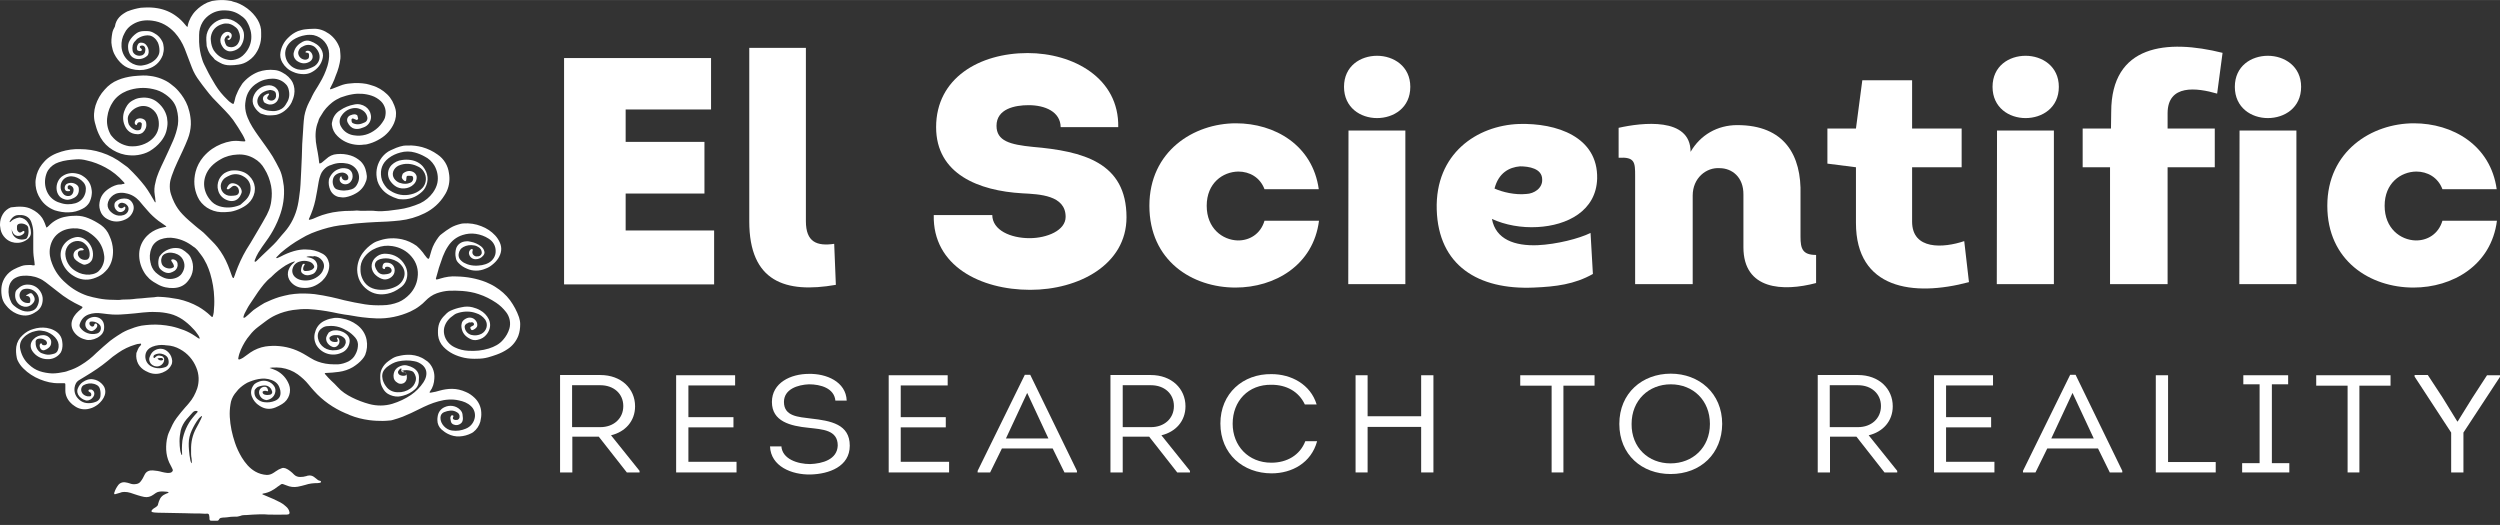 <svg width="200" height="42" viewBox="0 0 281 59" fill="none" xmlns="http://www.w3.org/2000/svg">
<rect x="0" y="0" width="281" height="59" fill="#333333" stroke="none"/>
<path d="M25.987 0.102C26.066 0.127 26.119 0.153 26.199 0.178C26.464 0.229 26.729 0.331 26.994 0.458C27.259 0.586 27.551 0.764 27.79 0.942C28.267 1.299 28.665 1.732 28.956 2.216C29.222 2.674 29.381 3.183 29.354 3.693C29.354 3.845 29.354 3.998 29.354 4.151C29.354 4.406 29.301 4.66 29.248 4.89C29.169 5.195 29.063 5.475 28.904 5.755C28.665 6.188 28.347 6.545 27.922 6.825C27.604 7.054 27.206 7.207 26.809 7.258C26.49 7.309 26.172 7.334 25.854 7.334C25.456 7.334 25.085 7.258 24.74 7.054C24.528 6.952 24.343 6.825 24.157 6.698C24.157 6.698 24.13 6.698 24.13 6.672C23.971 6.443 23.733 6.265 23.574 6.01C23.415 5.755 23.308 5.475 23.229 5.17V5.144C23.202 4.711 23.149 4.304 23.229 3.871C23.335 3.438 23.547 3.031 23.892 2.725C24.157 2.47 24.502 2.267 24.873 2.165C25.35 2.037 25.854 2.114 26.278 2.343C26.517 2.47 26.729 2.623 26.915 2.801C27.153 3.031 27.312 3.311 27.392 3.616C27.498 4.177 27.366 4.737 27.047 5.195C26.968 5.297 26.756 5.526 26.411 5.654C26.252 5.705 25.96 5.832 25.615 5.73C25.297 5.628 25.111 5.399 25.032 5.272C24.952 5.144 24.767 4.89 24.767 4.533C24.767 4.151 25.006 3.718 25.403 3.591C25.615 3.54 25.828 3.591 25.96 3.744C26.146 3.947 26.013 4.329 25.801 4.457C25.721 4.508 25.668 4.482 25.589 4.431C25.536 4.38 25.562 4.329 25.589 4.329C25.615 4.329 25.642 4.329 25.668 4.304C25.721 4.278 25.801 4.278 25.801 4.177C25.801 4.1 25.748 3.998 25.668 3.973C25.642 3.947 25.615 3.947 25.589 3.973C25.35 4.126 25.191 4.329 25.244 4.584C25.271 4.686 25.297 4.762 25.324 4.864C25.43 5.195 25.615 5.272 25.934 5.297C26.278 5.323 26.623 5.144 26.782 4.839C27.074 4.355 26.994 3.871 26.782 3.413C26.703 3.26 26.57 3.107 26.411 3.005C26.199 2.827 25.934 2.699 25.668 2.649C25.456 2.623 25.218 2.623 25.006 2.699C24.263 2.903 23.839 3.387 23.706 4.1C23.68 4.278 23.68 4.431 23.706 4.609C23.733 4.966 23.839 5.348 24.024 5.654C24.475 6.316 25.111 6.698 25.934 6.749C26.119 6.749 26.305 6.723 26.49 6.672C26.888 6.57 27.233 6.341 27.498 6.036C27.922 5.577 28.188 4.991 28.241 4.38C28.267 4.049 28.241 3.718 28.161 3.413C28.081 3.107 27.975 2.827 27.816 2.547C27.684 2.267 27.471 2.037 27.233 1.859L27.153 1.808C26.676 1.426 26.093 1.197 25.456 1.171C24.82 1.121 24.21 1.248 23.68 1.579C23.308 1.808 22.99 2.114 22.778 2.47C22.513 2.903 22.38 3.413 22.38 3.922C22.38 4.177 22.38 4.457 22.38 4.711C22.407 5.373 22.513 6.036 22.725 6.672C22.831 7.054 23.043 7.411 23.229 7.793C23.52 8.404 23.865 8.964 24.21 9.55C24.581 10.161 25.032 10.696 25.536 11.18C25.668 11.333 25.828 11.46 25.987 11.562C26.04 11.613 26.093 11.638 26.172 11.664C26.199 11.689 26.252 11.664 26.278 11.638C26.278 11.638 26.278 11.638 26.278 11.613C26.305 11.536 26.331 11.46 26.358 11.358C26.411 11.078 26.49 10.798 26.623 10.518C26.782 10.11 26.994 9.754 27.233 9.397C27.71 8.811 28.32 8.353 29.036 8.073C29.619 7.869 30.256 7.793 30.892 7.869C31.184 7.895 31.476 7.997 31.741 8.149C32.245 8.404 32.669 8.811 32.907 9.295C33.093 9.703 33.146 10.161 33.067 10.62C33.014 10.925 32.907 11.231 32.775 11.511C32.589 11.893 32.298 12.224 31.953 12.479C31.688 12.682 31.369 12.835 31.025 12.912C30.813 12.937 30.574 12.963 30.362 12.963C30.017 12.988 29.699 12.886 29.381 12.784C29.301 12.759 29.195 12.708 29.142 12.632C28.904 12.453 28.718 12.224 28.559 11.944C28.373 11.613 28.347 11.205 28.479 10.849C28.612 10.492 28.824 10.187 29.142 9.957C29.381 9.779 29.672 9.652 29.991 9.601C30.362 9.525 30.76 9.626 31.025 9.881C31.131 9.983 31.237 10.11 31.29 10.263C31.423 10.645 31.369 11.053 31.131 11.384C30.866 11.715 30.388 11.842 29.991 11.664C29.911 11.638 29.858 11.587 29.779 11.562C29.699 11.511 29.646 11.46 29.619 11.358C29.619 11.333 29.593 11.282 29.593 11.256C29.54 11.18 29.54 11.078 29.566 10.976C29.593 10.849 29.672 10.747 29.805 10.671C29.858 10.645 29.911 10.594 29.991 10.569C30.07 10.543 30.176 10.467 30.229 10.543C30.282 10.594 30.176 10.671 30.15 10.747C30.123 10.798 30.097 10.823 30.07 10.874C29.991 11.027 30.017 11.104 30.176 11.205C30.415 11.358 30.733 11.333 30.919 11.104C30.972 11.027 31.025 10.925 31.025 10.849C31.025 10.772 31.025 10.722 31.025 10.645C31.025 10.39 30.919 10.238 30.654 10.161C30.494 10.11 30.335 10.085 30.203 10.136C30.044 10.161 29.885 10.212 29.726 10.289C29.354 10.441 29.063 10.747 28.956 11.129C28.85 11.511 29.009 11.944 29.381 12.148C29.672 12.326 29.991 12.428 30.309 12.453C30.547 12.479 30.786 12.504 31.051 12.453C31.476 12.377 31.873 12.148 32.086 11.791C32.112 11.74 32.165 11.689 32.192 11.613C32.563 11.078 32.589 10.518 32.404 9.907C32.351 9.754 32.271 9.601 32.139 9.474C31.767 9.066 31.237 8.837 30.654 8.837C30.044 8.837 29.434 8.99 28.93 9.321C28.188 9.754 27.71 10.492 27.604 11.333C27.578 11.511 27.551 11.689 27.551 11.867C27.551 12.326 27.657 12.81 27.843 13.243C28.134 13.956 28.559 14.592 29.009 15.229C29.566 16.019 30.15 16.783 30.654 17.598C30.919 18.056 31.184 18.54 31.423 19.024C31.608 19.406 31.714 19.813 31.794 20.246C31.82 20.475 31.873 20.679 31.9 20.908C32.006 22.08 31.82 23.277 31.396 24.372C31.264 24.728 31.104 25.11 30.919 25.467C30.627 26.052 30.282 26.613 29.885 27.148C29.593 27.555 29.301 27.962 29.036 28.395C28.877 28.65 28.744 28.956 28.638 29.236C28.612 29.287 28.612 29.363 28.638 29.414C28.665 29.439 28.744 29.414 28.824 29.338C29.248 28.905 29.699 28.497 30.123 28.09C30.547 27.682 30.998 27.275 31.369 26.791C31.555 26.536 31.794 26.307 31.979 26.078C32.722 25.238 33.226 24.193 33.464 23.098C33.597 22.513 33.65 21.901 33.73 21.316C33.809 20.552 33.809 19.788 33.862 19.049C33.915 18.107 33.942 17.165 33.968 16.197C33.995 15.662 34.048 15.102 34.074 14.567C34.074 14.414 34.101 14.261 34.101 14.109C34.127 13.752 34.154 13.396 34.207 13.039C34.313 12.479 34.498 11.944 34.764 11.435C34.87 11.231 35.002 11.027 35.082 10.798C35.321 10.289 35.665 9.83 35.93 9.346C36.302 8.735 36.593 8.098 36.806 7.411C36.938 6.952 37.018 6.494 36.991 6.01C36.965 5.017 36.249 4.177 35.267 3.947C34.949 3.896 34.631 3.896 34.339 3.947C33.836 4.024 33.358 4.202 32.934 4.482C32.43 4.839 32.112 5.297 32.059 5.883C32.032 6.367 32.192 6.876 32.536 7.233C32.775 7.513 33.093 7.691 33.464 7.793C33.915 7.895 34.419 7.844 34.843 7.665C35.029 7.589 35.215 7.513 35.374 7.411C35.93 7.003 36.09 6.341 35.745 5.73C35.665 5.603 35.586 5.475 35.48 5.373C35.188 5.042 34.605 4.941 34.18 5.144C33.968 5.246 33.783 5.323 33.65 5.526C33.57 5.654 33.517 5.806 33.517 5.959C33.544 6.341 33.836 6.647 34.233 6.698C34.392 6.723 34.552 6.672 34.658 6.57C34.684 6.545 34.711 6.519 34.711 6.469C34.737 6.418 34.737 6.341 34.737 6.265C34.737 6.036 34.737 5.934 34.446 5.908C34.419 5.908 34.419 5.908 34.392 5.908C34.366 5.908 34.339 5.883 34.339 5.857C34.339 5.832 34.339 5.806 34.366 5.781C34.446 5.705 34.578 5.679 34.684 5.705C34.817 5.73 34.923 5.832 35.002 5.934C35.241 6.29 35.188 6.723 34.764 6.952C34.339 7.182 33.915 7.156 33.517 6.927C33.411 6.876 33.305 6.8 33.226 6.698C33.014 6.469 32.934 6.137 33.04 5.832C33.173 5.297 33.544 4.941 34.021 4.686C34.313 4.533 34.631 4.508 34.923 4.635C35.4 4.813 35.824 5.068 36.09 5.501C36.275 5.806 36.355 6.163 36.275 6.494C36.143 7.182 35.692 7.767 35.055 8.098C34.79 8.251 34.472 8.328 34.154 8.328C33.73 8.328 33.305 8.251 32.934 8.073C32.43 7.869 32.006 7.487 31.741 7.029C31.529 6.672 31.449 6.265 31.529 5.857C31.635 5.246 31.926 4.686 32.377 4.253C32.695 3.922 33.067 3.667 33.491 3.489C33.783 3.387 34.074 3.311 34.366 3.285C34.631 3.26 34.896 3.234 35.161 3.234C35.851 3.183 36.434 3.413 36.991 3.795C37.548 4.202 37.972 4.762 38.184 5.424C38.211 5.45 38.211 5.501 38.211 5.526C38.237 5.883 38.291 6.214 38.264 6.57C38.184 7.233 37.999 7.895 37.734 8.506C37.681 8.633 37.627 8.786 37.575 8.939C37.442 9.244 37.309 9.55 37.15 9.83C37.124 9.881 37.124 9.907 37.097 9.957C37.071 10.008 37.124 10.034 37.15 10.034C37.23 10.008 37.309 9.983 37.389 9.957C37.681 9.856 37.946 9.728 38.237 9.626C38.609 9.474 38.98 9.397 39.378 9.372C39.987 9.295 40.597 9.321 41.181 9.423C41.393 9.474 41.605 9.525 41.817 9.601C42.454 9.779 43.037 10.136 43.514 10.594C43.753 10.823 43.939 11.078 44.098 11.358C44.257 11.664 44.389 11.995 44.469 12.326C44.575 12.835 44.495 13.37 44.283 13.854C43.965 14.567 43.435 15.178 42.745 15.586C42.374 15.815 42.003 15.993 41.579 16.12C41.366 16.197 41.128 16.248 40.889 16.248C40.571 16.299 40.226 16.299 39.882 16.248C39.139 16.146 38.45 15.815 37.919 15.28C37.575 14.949 37.362 14.516 37.309 14.058C37.283 13.905 37.309 13.727 37.362 13.574C37.468 13.09 37.787 12.657 38.211 12.402C38.688 12.071 39.245 11.842 39.828 11.74C40.279 11.638 40.73 11.74 41.101 11.995C41.419 12.224 41.632 12.555 41.685 12.937C41.711 13.064 41.711 13.217 41.685 13.345C41.605 13.777 41.313 14.159 40.863 14.312C40.624 14.414 40.385 14.491 40.12 14.491C39.722 14.491 39.431 14.312 39.218 14.007C39.166 13.93 39.112 13.828 39.059 13.727C38.927 13.396 39.086 13.039 39.431 12.937C39.51 12.912 39.59 12.886 39.669 12.861C39.802 12.835 39.934 12.835 40.041 12.886C40.094 12.912 40.147 12.937 40.173 12.988C40.2 13.09 40.226 13.217 40.253 13.319C40.253 13.396 40.2 13.446 40.12 13.472C40.094 13.472 40.094 13.472 40.067 13.472C40.014 13.446 39.934 13.421 39.882 13.396C39.828 13.37 39.749 13.345 39.696 13.319C39.59 13.294 39.51 13.345 39.51 13.446C39.51 13.523 39.51 13.625 39.537 13.701C39.563 13.777 39.616 13.828 39.696 13.854C40.147 14.058 40.571 13.956 40.995 13.752C41.234 13.65 41.34 13.396 41.287 13.166C41.181 12.657 40.81 12.351 40.332 12.199C40.094 12.122 39.828 12.122 39.59 12.173C39.086 12.275 38.662 12.581 38.397 12.988C38.105 13.37 38.105 13.905 38.37 14.287C38.662 14.796 39.192 15.127 39.775 15.204C40.703 15.356 41.526 15.102 42.242 14.541C42.613 14.261 42.904 13.905 43.143 13.497C43.196 13.396 43.249 13.294 43.276 13.192C43.355 12.861 43.382 12.555 43.302 12.224C43.223 11.918 43.063 11.613 42.825 11.384C42.533 11.104 42.162 10.874 41.764 10.747C41.075 10.518 40.306 10.467 39.59 10.594C39.139 10.671 38.715 10.798 38.291 10.951C37.946 11.104 37.627 11.282 37.336 11.511C36.858 11.893 36.434 12.351 36.143 12.886C35.983 13.115 35.824 13.37 35.771 13.65C35.453 14.389 35.427 15.153 35.506 15.942C35.559 16.35 35.639 16.757 35.718 17.165C35.771 17.547 35.851 17.903 35.877 18.285C35.877 18.361 35.93 18.387 35.983 18.361C36.09 18.336 36.196 18.26 36.275 18.183C36.408 18.081 36.54 17.954 36.673 17.852C36.991 17.547 37.415 17.343 37.866 17.317C38.397 17.266 38.9 17.317 39.404 17.47C39.828 17.598 40.2 17.827 40.518 18.107C40.783 18.361 40.969 18.667 41.075 18.998C41.154 19.253 41.207 19.533 41.234 19.788C41.234 20.017 41.207 20.246 41.101 20.45C40.916 20.985 40.518 21.443 40.014 21.723C39.669 21.927 39.272 22.08 38.874 22.156C38.609 22.207 38.317 22.181 38.052 22.131C37.627 22.029 37.283 21.723 37.124 21.341C36.965 20.985 36.912 20.603 36.965 20.221C36.965 20.17 36.991 20.119 36.991 20.093C37.203 19.584 37.548 19.176 38.078 18.998C38.37 18.871 38.688 18.871 39.006 18.947C39.325 19.024 39.563 19.278 39.616 19.609C39.669 19.89 39.616 20.17 39.431 20.399C39.192 20.73 38.715 20.806 38.397 20.577C38.37 20.552 38.317 20.526 38.291 20.475C38.131 20.297 38.131 20.017 38.291 19.839C38.317 19.813 38.37 19.813 38.397 19.839C38.397 19.839 38.397 19.839 38.397 19.864C38.397 19.89 38.397 19.89 38.397 19.915C38.476 20.195 38.688 20.322 38.98 20.246C39.059 20.221 39.139 20.144 39.139 20.068C39.192 19.89 39.112 19.711 38.98 19.584C38.794 19.431 38.556 19.355 38.317 19.406C38.078 19.431 37.866 19.533 37.681 19.686C37.601 19.762 37.522 19.864 37.468 19.991C37.362 20.297 37.362 20.603 37.495 20.908C37.575 21.086 37.707 21.239 37.893 21.29C38.423 21.468 39.006 21.443 39.537 21.265C39.855 21.163 40.067 20.908 40.2 20.603C40.651 19.686 40.094 18.616 39.059 18.387C38.476 18.26 37.84 18.285 37.283 18.514C37.097 18.565 36.912 18.642 36.752 18.744C36.434 18.973 36.169 19.278 36.036 19.635C35.93 19.89 35.877 20.144 35.824 20.399C35.718 21.086 35.586 21.774 35.453 22.462C35.294 23.2 35.055 23.888 34.737 24.575C34.737 24.601 34.711 24.601 34.711 24.626C34.711 24.652 34.737 24.677 34.764 24.703H34.79C34.923 24.677 35.082 24.626 35.215 24.575C35.533 24.423 35.877 24.295 36.222 24.168C36.62 24.041 37.018 23.939 37.415 23.862C37.866 23.786 38.317 23.735 38.741 23.709C39.192 23.684 39.616 23.709 40.067 23.659C40.094 23.659 40.12 23.659 40.147 23.659C40.703 23.735 41.26 23.659 41.817 23.684C41.923 23.684 42.056 23.684 42.162 23.709C42.666 23.76 43.17 23.735 43.647 23.684C44.045 23.633 44.416 23.582 44.814 23.531C45.636 23.429 46.458 23.175 47.227 22.844C47.81 22.564 48.287 22.156 48.659 21.647C48.897 21.316 49.083 20.934 49.162 20.552C49.295 19.89 49.162 19.176 48.818 18.591C48.553 18.158 48.181 17.801 47.704 17.572C47.386 17.394 47.014 17.241 46.643 17.139C46.113 16.986 45.53 16.986 44.999 17.139C44.522 17.266 44.071 17.47 43.673 17.776C42.957 18.336 42.719 19.049 42.851 19.915C42.931 20.373 43.17 20.781 43.488 21.137C43.673 21.316 43.912 21.468 44.151 21.596C44.92 21.978 45.689 22.029 46.511 21.749C46.882 21.621 47.227 21.392 47.492 21.112C47.943 20.603 47.996 19.839 47.624 19.278C47.465 18.998 47.2 18.794 46.882 18.667C46.564 18.514 46.245 18.438 45.901 18.412C45.53 18.387 45.132 18.463 44.787 18.616C44.522 18.744 44.31 18.973 44.204 19.253C43.992 19.864 44.442 20.348 44.867 20.526C45.079 20.603 45.317 20.654 45.556 20.654C45.768 20.654 45.954 20.603 46.139 20.526C46.378 20.424 46.484 20.17 46.431 19.94C46.405 19.839 46.352 19.762 46.219 19.762C45.636 19.737 45.715 19.711 45.662 20.195V20.221C45.636 20.348 45.583 20.399 45.45 20.322C45.344 20.246 45.238 20.144 45.185 20.017C45.158 19.966 45.158 19.915 45.158 19.89C45.185 19.762 45.211 19.66 45.264 19.533C45.291 19.508 45.317 19.482 45.344 19.457C45.715 19.176 46.139 19.125 46.537 19.38C46.749 19.533 46.882 19.788 46.829 20.042C46.802 20.297 46.696 20.526 46.511 20.704C45.954 21.29 44.946 21.316 44.389 20.883C44.151 20.704 43.965 20.501 43.806 20.246C43.488 19.686 43.567 18.998 44.018 18.54C44.336 18.234 44.734 18.03 45.185 17.98C45.503 17.929 45.848 17.929 46.166 17.98C46.696 18.056 47.2 18.311 47.545 18.718C48.128 19.457 48.234 20.297 47.783 21.112C47.704 21.265 47.571 21.418 47.439 21.545C46.749 22.181 45.927 22.487 44.946 22.385C44.867 22.385 44.761 22.36 44.681 22.334C44.045 22.131 43.435 21.825 42.984 21.316C42.639 20.934 42.401 20.45 42.347 19.966C42.215 19.151 42.427 18.336 42.931 17.674C43.196 17.343 43.514 17.063 43.912 16.884C44.124 16.783 44.336 16.706 44.548 16.604C44.814 16.502 45.079 16.426 45.344 16.375C45.53 16.35 45.689 16.35 45.874 16.35C46.405 16.324 46.935 16.401 47.439 16.528C48.075 16.706 48.659 16.986 49.189 17.368C49.905 17.852 50.356 18.616 50.462 19.457C50.488 19.635 50.515 19.788 50.515 19.966C50.541 20.654 50.356 21.367 49.958 21.952C49.428 22.818 48.659 23.506 47.73 23.964C46.855 24.397 45.901 24.677 44.946 24.779C44.018 24.881 43.117 24.932 42.188 24.957C41.552 24.983 40.942 25.034 40.306 25.085C39.802 25.11 39.298 25.212 38.794 25.263C38.37 25.288 37.946 25.365 37.522 25.441C36.673 25.619 35.851 25.874 35.029 26.205C34.605 26.384 34.207 26.587 33.836 26.816C33.014 27.275 32.271 27.81 31.555 28.421C31.396 28.574 31.237 28.752 31.078 28.905C31.051 28.93 31.051 28.956 31.051 28.981C31.078 29.007 31.131 29.032 31.157 29.007C31.29 28.956 31.423 28.879 31.555 28.828C32.032 28.574 32.51 28.37 33.04 28.217C33.491 28.09 33.968 28.013 34.419 28.039C35.055 28.039 35.665 28.192 36.222 28.497C36.673 28.726 36.885 29.108 36.991 29.592C37.018 29.771 37.018 29.923 36.991 30.102C36.912 30.662 36.62 31.171 36.196 31.579C35.559 32.139 34.817 32.445 33.942 32.343C33.332 32.292 32.801 31.935 32.51 31.426C32.324 31.069 32.298 30.662 32.457 30.28C32.563 30 32.775 29.72 33.014 29.541C33.04 29.516 33.067 29.49 33.093 29.465C33.12 29.439 33.12 29.414 33.146 29.389C33.12 29.389 33.093 29.363 33.067 29.389C32.722 29.49 32.43 29.643 32.112 29.822C31.555 30.178 31.025 30.585 30.574 31.044C30.547 31.095 30.494 31.12 30.441 31.171C29.858 31.63 29.434 32.215 29.009 32.801C28.691 33.26 28.373 33.743 28.055 34.227C27.843 34.533 27.684 34.889 27.498 35.221C27.445 35.348 27.392 35.475 27.366 35.602C27.339 35.628 27.339 35.679 27.392 35.704C27.419 35.704 27.471 35.704 27.498 35.704C27.551 35.679 27.578 35.653 27.604 35.628C27.816 35.45 28.028 35.271 28.241 35.068C28.4 34.915 28.585 34.762 28.797 34.635C29.116 34.431 29.407 34.227 29.726 34.049C30.256 33.794 30.813 33.565 31.369 33.387C31.741 33.285 32.139 33.183 32.536 33.107C32.722 33.081 32.934 33.056 33.12 33.03C33.862 32.954 34.631 32.979 35.374 33.056C35.983 33.132 36.62 33.26 37.23 33.387C37.707 33.489 38.184 33.616 38.688 33.743C39.457 33.922 40.226 34.075 41.022 34.202C41.685 34.304 42.347 34.329 43.011 34.304C43.62 34.304 44.23 34.176 44.814 33.947C45.291 33.743 45.689 33.438 46.033 33.081C46.537 32.547 46.855 31.884 46.935 31.197C47.068 30.356 46.829 29.49 46.245 28.828C45.715 28.192 44.946 27.784 44.098 27.657C43.488 27.555 42.878 27.631 42.321 27.861C41.738 28.09 41.234 28.472 40.889 28.981C40.624 29.363 40.491 29.822 40.518 30.305C40.518 30.636 40.571 30.942 40.703 31.248C41.022 32.012 41.632 32.445 42.48 32.547C43.143 32.623 43.833 32.521 44.416 32.241C44.893 32.037 45.238 31.655 45.397 31.197C45.556 30.764 45.477 30.28 45.185 29.898C44.867 29.465 44.442 29.236 43.939 29.108C43.567 29.007 43.17 29.007 42.772 29.108C42.639 29.134 42.533 29.21 42.427 29.261C42.188 29.414 42.082 29.694 42.162 29.949C42.215 30.153 42.321 30.356 42.454 30.535C42.613 30.738 42.904 30.866 43.17 30.84C43.382 30.815 43.594 30.815 43.806 30.713C43.992 30.636 44.071 30.433 43.992 30.254C43.912 30.076 43.7 29.949 43.488 29.974C43.355 30 43.249 30.025 43.276 30.178C43.276 30.229 43.223 30.229 43.196 30.229C43.09 30.229 42.984 30.153 42.984 30.051V30.025C43.011 29.745 43.09 29.49 43.488 29.516C44.098 29.516 44.469 30.025 44.336 30.611C44.23 31.12 43.514 31.604 42.878 31.324C42.56 31.197 42.268 30.993 42.056 30.738C41.579 30.127 41.711 29.287 42.347 28.828C42.347 28.828 42.374 28.828 42.374 28.803C42.692 28.574 43.09 28.472 43.488 28.523C44.336 28.574 45.079 29.032 45.477 29.745C45.821 30.305 45.874 30.968 45.636 31.553C45.503 31.884 45.264 32.164 44.946 32.368C44.522 32.674 44.071 32.903 43.567 33.005C42.745 33.183 41.976 33.056 41.313 32.572C40.544 32.012 40.173 31.248 40.147 30.331C40.147 29.669 40.359 29.007 40.757 28.446C41.075 28.013 41.472 27.631 41.95 27.326C42.188 27.173 42.48 27.071 42.745 26.995C43.541 26.74 44.363 26.715 45.185 26.893C45.768 27.02 46.325 27.275 46.829 27.631C47.094 27.861 47.333 28.115 47.545 28.395C47.651 28.548 47.757 28.701 47.89 28.854C47.916 28.905 47.969 28.956 48.022 29.007C48.128 29.134 48.208 29.108 48.261 28.956C48.34 28.675 48.42 28.421 48.499 28.141C48.659 27.606 48.95 27.097 49.295 26.638C49.401 26.485 49.534 26.358 49.693 26.256C49.984 26.027 50.303 25.798 50.647 25.594C50.992 25.39 51.363 25.263 51.761 25.161C51.867 25.136 51.973 25.11 52.079 25.11C52.769 25.059 53.458 25.161 54.094 25.416C54.704 25.645 55.235 26.002 55.659 26.46C55.871 26.689 56.057 26.969 56.189 27.275C56.455 27.886 56.349 28.472 56.004 29.032C55.818 29.312 55.606 29.541 55.341 29.745C55.102 29.949 54.837 30.102 54.545 30.203C53.882 30.484 53.14 30.484 52.504 30.203C52.132 30.051 51.814 29.847 51.549 29.567C51.363 29.389 51.257 29.185 51.231 28.956C51.151 28.625 51.178 28.268 51.257 27.962C51.39 27.479 51.841 27.148 52.371 27.122C52.557 27.097 52.742 27.122 52.928 27.173C53.352 27.249 53.723 27.428 54.068 27.682C54.254 27.835 54.386 28.013 54.439 28.243C54.492 28.395 54.439 28.574 54.333 28.701C54.121 28.981 53.803 29.134 53.458 29.134C53.14 29.134 52.848 28.93 52.742 28.625C52.663 28.421 52.716 28.192 52.901 28.039C52.928 27.988 53.007 27.988 53.06 27.988C53.113 28.013 53.166 28.039 53.14 28.09C53.14 28.141 53.113 28.192 53.113 28.217C53.034 28.472 53.193 28.726 53.458 28.803C53.511 28.828 53.564 28.828 53.617 28.803C53.67 28.803 53.723 28.803 53.776 28.803C53.989 28.777 54.174 28.574 54.148 28.37C54.148 28.141 54.015 27.912 53.803 27.784C53.644 27.682 53.485 27.606 53.299 27.58C52.875 27.504 52.45 27.555 52.079 27.759C51.947 27.835 51.814 27.937 51.734 28.064C51.629 28.217 51.575 28.37 51.549 28.548C51.522 28.777 51.575 29.007 51.734 29.185C51.894 29.363 52.079 29.516 52.291 29.592C52.583 29.745 52.928 29.822 53.246 29.847C53.564 29.872 53.882 29.847 54.174 29.796C54.439 29.745 54.678 29.669 54.917 29.541C55.42 29.261 55.739 28.752 55.712 28.192C55.712 27.631 55.42 27.122 54.917 26.816C54.492 26.536 53.989 26.358 53.485 26.282C52.981 26.205 52.477 26.256 52 26.409C51.284 26.638 50.753 27.071 50.356 27.682C50.117 28.039 49.931 28.421 49.772 28.828C49.666 29.159 49.534 29.49 49.428 29.822C49.348 30.025 49.295 30.229 49.242 30.433C49.162 30.713 49.083 30.993 49.003 31.273C48.977 31.375 49.003 31.426 49.136 31.401C49.269 31.375 49.374 31.349 49.507 31.299C50.09 31.12 50.727 31.018 51.363 31.069C52.477 31.095 53.591 31.299 54.625 31.706C54.97 31.859 55.314 32.012 55.633 32.215C56.295 32.623 56.879 33.132 57.33 33.743C57.754 34.329 58.099 34.966 58.337 35.653C58.417 35.908 58.47 36.163 58.47 36.417C58.47 36.876 58.417 37.309 58.258 37.742C58.019 38.353 57.595 38.888 57.038 39.244C56.667 39.499 56.242 39.703 55.818 39.855C55.5 39.957 55.182 40.085 54.864 40.161C54.492 40.263 54.094 40.314 53.697 40.314C53.193 40.339 52.689 40.314 52.185 40.212C51.284 40.008 50.488 39.652 49.852 38.989C49.507 38.633 49.295 38.175 49.242 37.691C49.215 37.334 49.215 36.952 49.295 36.596C49.374 36.239 49.56 35.908 49.799 35.628C49.931 35.475 50.09 35.348 50.223 35.195C50.356 35.068 50.488 34.991 50.647 34.915C51.045 34.737 51.443 34.609 51.867 34.533C52.291 34.431 52.716 34.431 53.113 34.533C53.405 34.609 53.697 34.711 53.962 34.864C54.386 35.093 54.731 35.45 54.943 35.883C55.208 36.468 55.102 37.029 54.731 37.538C54.466 37.895 54.094 38.124 53.644 38.2C53.405 38.251 53.14 38.225 52.928 38.124C52.318 37.843 51.947 37.436 51.867 36.774C51.841 36.621 51.867 36.494 51.894 36.367C51.92 36.163 52.053 36.01 52.238 35.883C52.291 35.857 52.318 35.832 52.371 35.806C52.742 35.602 53.193 35.679 53.458 36.01C53.591 36.163 53.67 36.367 53.644 36.57C53.644 36.672 53.591 36.774 53.511 36.85C53.432 36.927 53.326 37.003 53.219 37.054C53.06 37.13 52.981 37.13 52.901 36.952C52.875 36.927 52.875 36.876 52.875 36.85C52.848 36.799 52.875 36.748 52.928 36.723C53.007 36.672 53.087 36.647 53.166 36.596C53.246 36.57 53.299 36.468 53.273 36.392C53.246 36.29 53.14 36.214 53.034 36.214C52.954 36.214 52.875 36.265 52.795 36.239C52.689 36.188 52.663 36.29 52.583 36.316C52.344 36.367 52.185 36.596 52.238 36.825C52.291 37.207 52.583 37.538 52.981 37.64C53.379 37.742 53.776 37.691 54.121 37.513C54.678 37.207 54.89 36.519 54.572 35.984C54.572 35.959 54.545 35.934 54.545 35.934C54.28 35.577 53.935 35.322 53.511 35.195C52.901 34.966 52.212 34.966 51.575 35.144C51.363 35.195 51.178 35.271 51.019 35.399C50.488 35.755 50.09 36.188 49.931 36.825C49.878 37.08 49.878 37.334 49.931 37.589C50.064 38.225 50.515 38.76 51.125 39.041C51.602 39.27 52.106 39.397 52.636 39.422C53.432 39.473 54.201 39.397 54.943 39.168C55.58 38.964 56.136 38.684 56.561 38.175C56.879 37.818 57.117 37.385 57.25 36.952C57.436 36.316 57.303 35.602 56.879 35.068C56.561 34.66 56.189 34.304 55.765 34.023C55.155 33.616 54.519 33.285 53.803 33.056C53.219 32.852 52.583 32.75 51.973 32.699C51.469 32.674 50.965 32.648 50.488 32.674C50.011 32.699 49.56 32.801 49.109 32.954C48.605 33.132 48.181 33.438 47.81 33.82C47.624 34.023 47.412 34.202 47.174 34.38C46.855 34.635 46.484 34.839 46.113 35.017C44.92 35.551 43.62 35.832 42.294 35.781C41.764 35.755 41.234 35.73 40.703 35.653C40.041 35.577 39.378 35.424 38.715 35.348C38.264 35.271 37.84 35.195 37.389 35.093C36.487 34.915 35.586 34.788 34.658 34.737C34.074 34.711 33.491 34.762 32.934 34.839C32.271 34.94 31.635 35.119 31.025 35.399C30.574 35.602 30.176 35.857 29.779 36.163C29.54 36.341 29.275 36.545 29.036 36.723C28.665 37.003 28.347 37.309 28.081 37.665C27.657 38.149 27.339 38.709 27.074 39.295C26.941 39.601 26.835 39.932 26.782 40.263C26.756 40.39 26.835 40.416 26.941 40.39C27.074 40.339 27.18 40.288 27.312 40.212C27.604 40.008 27.869 39.804 28.161 39.601C28.665 39.27 29.222 39.041 29.832 38.939C30.892 38.786 31.979 38.888 32.987 39.244C33.491 39.422 33.995 39.677 34.446 39.957C34.737 40.136 35.029 40.314 35.321 40.467C35.851 40.721 36.434 40.874 37.044 40.925C37.362 40.95 37.681 40.95 37.972 40.95C38.397 40.925 38.794 40.798 39.166 40.619C39.484 40.441 39.775 40.187 39.934 39.855C40.094 39.575 40.2 39.27 40.226 38.939C40.279 38.582 40.173 38.225 39.934 37.945C39.669 37.64 39.378 37.385 39.033 37.181C38.768 37.029 38.476 36.876 38.158 36.774C37.76 36.647 37.309 36.596 36.885 36.647C36.673 36.647 36.487 36.697 36.302 36.799C35.957 37.003 35.745 37.283 35.718 37.691C35.692 38.608 36.434 39.346 37.389 39.371C37.389 39.371 37.389 39.371 37.415 39.371C37.681 39.371 37.972 39.346 38.211 39.244C38.503 39.142 38.741 38.939 38.821 38.658C38.927 38.404 38.847 38.098 38.609 37.92C38.423 37.767 38.158 37.665 37.919 37.665C37.813 37.665 37.681 37.665 37.575 37.665C37.389 37.691 37.23 37.742 37.097 37.869C37.018 37.92 37.018 38.022 37.044 38.098C37.097 38.251 37.23 38.353 37.389 38.404C37.522 38.429 37.681 38.455 37.813 38.429C37.946 38.404 37.999 38.353 37.946 38.2C37.919 38.124 37.893 38.073 37.866 37.996C37.866 37.971 37.919 37.92 37.946 37.945C37.999 37.945 38.025 37.996 38.052 38.022C38.211 38.251 38.184 38.557 38.025 38.76C37.972 38.811 37.919 38.862 37.866 38.913C37.734 39.015 37.548 39.041 37.389 38.989C37.097 38.888 36.858 38.684 36.726 38.404C36.646 38.2 36.62 37.971 36.726 37.767C36.779 37.665 36.832 37.538 36.912 37.436C36.912 37.411 36.938 37.385 36.965 37.36C37.15 37.232 37.336 37.156 37.548 37.13C37.999 37.08 38.476 37.207 38.847 37.487C39.218 37.767 39.378 38.124 39.272 38.582C39.166 39.066 38.847 39.473 38.37 39.652C37.309 40.136 36.036 39.703 35.506 38.684C35.506 38.658 35.48 38.633 35.48 38.608C35.267 38.124 35.294 37.614 35.48 37.13C35.665 36.621 36.063 36.214 36.567 36.01C36.885 35.857 37.23 35.781 37.575 35.73C37.893 35.704 38.211 35.73 38.503 35.806C39.059 35.908 39.616 36.137 40.067 36.468C40.651 36.876 41.075 37.487 41.207 38.2C41.313 38.76 41.26 39.346 41.048 39.881C40.969 40.059 40.863 40.212 40.73 40.365C40.438 40.721 40.067 41.001 39.669 41.256C39.192 41.536 38.662 41.715 38.105 41.791C37.601 41.867 37.124 41.893 36.62 41.918C36.593 41.918 36.54 41.918 36.514 41.944C36.487 41.995 36.514 42.02 36.54 42.045C36.752 42.3 36.991 42.555 37.23 42.784C37.468 43.013 37.734 43.242 37.946 43.497C38.397 44.007 38.953 44.363 39.563 44.669C40.173 44.974 40.836 45.229 41.499 45.407C42.347 45.636 43.249 45.636 44.098 45.382C44.84 45.153 45.556 44.821 46.193 44.389C46.749 44.007 47.227 43.523 47.598 42.962C47.73 42.759 47.837 42.529 47.89 42.3C47.996 41.816 47.89 41.409 47.518 41.052C47.253 40.823 46.908 40.645 46.564 40.594C45.954 40.467 45.344 40.492 44.734 40.619C44.283 40.721 43.886 40.95 43.514 41.231C43.435 41.282 43.382 41.358 43.302 41.434C42.957 41.791 42.904 42.198 43.011 42.657C43.09 42.937 43.223 43.217 43.408 43.446C43.7 43.854 44.177 44.083 44.708 44.083C45.211 44.108 45.715 43.956 46.113 43.675C46.405 43.472 46.59 43.217 46.696 42.886C46.829 42.504 46.723 42.173 46.511 41.867C46.458 41.791 46.352 41.715 46.245 41.689C45.901 41.587 45.556 41.562 45.211 41.663C45.185 41.663 45.185 41.689 45.158 41.689C45.185 41.689 45.185 41.715 45.211 41.715H45.238C45.503 41.791 45.662 41.918 45.715 42.198C45.768 42.504 45.715 42.784 45.477 42.988C45.264 43.166 44.946 43.191 44.708 43.039C44.575 42.962 44.442 42.861 44.363 42.733C44.257 42.58 44.23 42.402 44.23 42.224C44.257 41.587 44.628 41.231 45.211 41.078C45.423 41.027 45.636 41.027 45.848 41.103C46.06 41.154 46.245 41.231 46.431 41.333C46.855 41.587 47.094 41.918 47.094 42.428C47.094 42.606 47.068 42.759 47.068 42.937C47.041 43.242 46.882 43.548 46.643 43.752C46.272 44.083 45.821 44.337 45.317 44.465C45.158 44.516 44.973 44.541 44.787 44.567C44.363 44.592 43.939 44.465 43.594 44.261C43.355 44.108 43.17 43.905 43.037 43.65C42.904 43.421 42.798 43.166 42.772 42.911C42.719 42.402 42.692 41.867 42.957 41.383C43.117 41.078 43.355 40.798 43.647 40.594C43.833 40.467 43.992 40.339 44.177 40.237C44.442 40.085 44.761 40.008 45.052 39.957C45.423 39.881 45.821 39.855 46.219 39.881C46.776 39.932 47.333 40.11 47.783 40.441C47.969 40.543 48.128 40.67 48.261 40.823C48.685 41.307 48.871 41.918 48.818 42.555C48.791 43.064 48.659 43.548 48.34 43.981C48.314 44.007 48.314 44.032 48.287 44.057C48.287 44.083 48.287 44.108 48.314 44.134H48.34C48.393 44.134 48.446 44.134 48.526 44.108C48.818 44.057 49.109 44.007 49.401 43.905C49.852 43.777 50.329 43.701 50.806 43.701C51.337 43.701 51.867 43.828 52.371 44.057C52.742 44.21 53.06 44.439 53.352 44.719C53.803 45.153 54.068 45.738 54.094 46.349C54.121 46.706 54.068 47.037 53.989 47.394C53.856 47.852 53.591 48.259 53.193 48.565C53.14 48.616 53.06 48.641 52.981 48.692C52.583 48.896 52.132 49.023 51.655 49.049C51.204 49.074 50.753 48.972 50.356 48.769C50.09 48.641 49.852 48.463 49.613 48.259C49.322 47.979 49.162 47.623 49.162 47.215C49.162 47.088 49.162 46.961 49.189 46.833C49.242 46.375 49.507 45.967 49.958 45.764C50.541 45.483 51.257 45.585 51.708 46.044C51.894 46.222 52 46.451 52 46.706C52.026 46.884 52.053 47.088 52 47.266C51.973 47.394 51.894 47.521 51.788 47.597C51.575 47.776 51.284 47.827 51.019 47.725C50.833 47.674 50.7 47.521 50.674 47.343C50.647 47.241 50.647 47.113 50.621 47.011C50.621 46.935 50.621 46.859 50.674 46.782C50.7 46.706 50.78 46.655 50.859 46.681C50.859 46.681 50.859 46.681 50.886 46.681C50.939 46.681 50.965 46.731 50.965 46.782C50.965 46.833 50.939 46.859 50.913 46.91C50.886 47.062 50.913 47.113 51.045 47.164C51.151 47.215 51.284 47.215 51.416 47.19C51.549 47.139 51.655 47.011 51.655 46.859C51.681 46.655 51.575 46.451 51.39 46.349C51.151 46.197 50.886 46.12 50.621 46.146C50.382 46.171 50.144 46.222 49.905 46.324C49.666 46.426 49.507 46.655 49.507 46.935C49.481 47.648 50.144 48.31 50.806 48.387C51.337 48.463 51.867 48.387 52.344 48.183C52.928 47.954 53.299 47.444 53.379 46.859C53.432 46.4 53.273 45.942 52.928 45.636C52.557 45.28 52.079 45.102 51.575 45C50.806 44.821 50.038 44.898 49.295 45.102C48.526 45.305 47.81 45.636 47.094 45.993C46.484 46.298 45.901 46.579 45.264 46.833C44.92 46.961 44.548 47.088 44.177 47.19C44.018 47.241 43.886 47.266 43.726 47.266C43.249 47.317 42.798 47.317 42.321 47.292C42.029 47.266 41.764 47.266 41.472 47.215C40.73 47.113 40.014 46.935 39.325 46.655C39.166 46.579 39.006 46.502 38.847 46.451C37.468 45.865 36.249 45 35.294 43.93C35.082 43.701 34.87 43.446 34.684 43.217C34.339 42.784 33.915 42.402 33.464 42.071C32.934 41.689 32.298 41.434 31.608 41.333C31.29 41.307 30.945 41.282 30.601 41.307C30.521 41.307 30.468 41.333 30.388 41.333C30.362 41.333 30.335 41.358 30.309 41.358C30.335 41.383 30.362 41.383 30.388 41.383C30.601 41.46 30.839 41.536 31.051 41.638C31.714 41.969 32.218 42.529 32.483 43.217C32.775 43.956 32.51 44.923 31.714 45.407C31.476 45.56 31.21 45.687 30.972 45.789C30.309 46.069 29.699 45.967 29.142 45.585C28.771 45.356 28.479 45 28.32 44.592C28.134 44.159 28.214 43.701 28.479 43.319C28.638 43.064 28.93 42.962 29.195 42.861C29.805 42.657 30.468 42.886 30.813 43.395C30.972 43.624 30.998 43.905 30.919 44.159C30.813 44.567 30.468 44.872 30.044 44.949C29.991 44.974 29.938 44.974 29.858 44.949C29.434 44.872 29.142 44.516 29.116 44.108C29.116 43.93 29.169 43.777 29.301 43.65C29.434 43.523 29.619 43.446 29.805 43.472C29.911 43.472 29.991 43.548 30.044 43.624C30.07 43.701 30.097 43.752 30.123 43.828C30.15 43.956 30.123 44.007 29.991 43.956C29.858 43.905 29.699 43.905 29.566 43.981C29.513 44.007 29.513 44.057 29.513 44.108C29.54 44.236 29.646 44.337 29.805 44.363C29.991 44.414 30.15 44.389 30.335 44.363C30.494 44.337 30.601 44.21 30.601 44.057C30.601 44.032 30.601 44.007 30.574 43.981C30.494 43.599 30.15 43.319 29.752 43.319C29.487 43.319 29.195 43.395 28.956 43.497C28.85 43.574 28.744 43.65 28.665 43.777C28.638 43.803 28.638 43.854 28.612 43.879C28.559 44.261 28.638 44.618 28.956 44.872C29.169 45.051 29.434 45.178 29.726 45.203C30.123 45.254 30.521 45.203 30.892 45.051C31.343 44.872 31.555 44.541 31.529 44.108C31.529 43.956 31.502 43.803 31.449 43.675C31.317 43.191 30.998 42.886 30.521 42.708C30.044 42.529 29.54 42.504 29.036 42.606C28.612 42.682 28.188 42.835 27.79 43.013C27.419 43.217 27.074 43.472 26.782 43.777C26.649 43.93 26.517 44.108 26.384 44.261C26.119 44.618 25.96 45.025 25.907 45.433C25.828 45.916 25.801 46.375 25.828 46.859C25.881 47.852 26.093 48.82 26.411 49.762C26.596 50.322 26.862 50.883 27.18 51.417C27.578 52.054 28.028 52.614 28.691 52.996C29.089 53.225 29.54 53.353 29.991 53.378C30.203 53.378 30.415 53.327 30.601 53.225C30.733 53.149 30.866 53.073 30.998 52.971C31.21 52.818 31.449 52.691 31.688 52.614C31.82 52.563 31.979 52.589 32.112 52.64C32.298 52.716 32.457 52.818 32.616 52.945C32.775 53.073 32.934 53.2 33.067 53.353C33.252 53.531 33.491 53.607 33.73 53.607C33.968 53.607 34.207 53.582 34.446 53.506C34.498 53.48 34.578 53.455 34.631 53.455C34.843 53.404 35.082 53.455 35.267 53.582C35.347 53.658 35.453 53.709 35.533 53.786C35.665 53.913 35.798 54.015 35.983 54.04C36.01 54.04 36.036 54.066 36.063 54.091C36.09 54.117 36.09 54.193 36.063 54.219C35.957 54.27 35.824 54.295 35.692 54.295C35.215 54.295 34.764 54.346 34.313 54.499C34.021 54.575 33.756 54.652 33.464 54.703C33.04 54.779 32.589 54.728 32.192 54.55C32.086 54.499 31.953 54.473 31.847 54.422C31.741 54.371 31.608 54.397 31.529 54.473C31.449 54.55 31.343 54.601 31.237 54.677C30.76 55.059 30.229 55.365 29.593 55.467C29.566 55.467 29.54 55.492 29.513 55.492L29.487 55.517C29.487 55.517 29.487 55.543 29.513 55.568C29.646 55.619 29.805 55.696 29.938 55.747C30.468 55.95 30.998 56.205 31.502 56.46C31.741 56.587 31.953 56.74 32.139 56.918C32.351 57.096 32.483 57.3 32.536 57.555C32.563 57.657 32.536 57.758 32.43 57.809C32.404 57.809 32.404 57.809 32.377 57.809C32.324 57.835 32.245 57.835 32.165 57.835C31.502 57.835 30.839 57.86 30.176 57.835C29.832 57.809 29.46 57.784 29.116 57.809C28.638 57.835 28.188 57.835 27.71 57.886C27.657 57.886 27.604 57.886 27.551 57.886C27.366 57.886 27.18 57.911 26.994 57.988C26.809 58.039 26.623 58.09 26.437 58.064C26.119 58.064 25.801 58.09 25.509 58.141C25.403 58.141 25.297 58.166 25.191 58.166C25.111 58.166 25.006 58.166 24.926 58.191C24.793 58.191 24.661 58.268 24.608 58.395C24.581 58.472 24.475 58.548 24.369 58.523C24.157 58.523 23.945 58.523 23.759 58.523C23.6 58.523 23.574 58.472 23.547 58.344C23.547 58.217 23.547 58.09 23.52 57.988C23.494 57.784 23.441 57.708 23.229 57.733C22.964 57.758 22.698 57.708 22.433 57.708C21.903 57.708 21.373 57.708 20.842 57.682C19.967 57.657 19.092 57.657 18.217 57.631C17.952 57.631 17.713 57.631 17.448 57.606C17.342 57.606 17.236 57.58 17.13 57.555C17.05 57.555 17.024 57.478 17.024 57.427C17.024 57.402 17.024 57.402 17.05 57.377C17.103 57.3 17.157 57.224 17.236 57.173C17.342 57.096 17.448 57.045 17.554 56.969C17.66 56.893 17.766 56.791 17.766 56.663C17.819 56.434 17.899 56.23 18.005 56.027C18.138 55.798 18.323 55.645 18.562 55.543C18.615 55.517 18.668 55.492 18.721 55.467C18.8 55.416 18.907 55.441 18.96 55.339C18.88 55.288 18.8 55.263 18.721 55.263C18.429 55.237 18.164 55.212 17.872 55.263C17.74 55.288 17.607 55.339 17.501 55.416C17.395 55.492 17.316 55.543 17.209 55.619C16.918 55.823 16.573 55.925 16.202 55.849C15.963 55.798 15.751 55.747 15.512 55.67C15.221 55.568 14.929 55.492 14.664 55.39C14.425 55.314 14.213 55.288 13.974 55.288C13.789 55.288 13.63 55.314 13.471 55.39C13.285 55.441 13.126 55.492 12.94 55.543C12.861 55.568 12.834 55.517 12.834 55.441C12.834 55.416 12.834 55.365 12.861 55.339C12.94 55.059 13.099 54.779 13.285 54.524C13.471 54.27 13.815 54.142 14.133 54.219C14.266 54.244 14.425 54.27 14.558 54.321C14.796 54.422 15.062 54.448 15.327 54.397C15.512 54.371 15.698 54.27 15.804 54.117C15.99 53.888 16.122 53.633 16.255 53.353C16.441 52.971 16.785 52.843 17.183 52.869C17.528 52.894 17.872 52.945 18.217 53.047C18.403 53.098 18.588 53.124 18.774 53.149C18.907 53.175 19.039 53.149 19.172 53.124C19.251 53.098 19.304 53.073 19.357 52.996C19.437 52.945 19.437 52.843 19.41 52.767C19.331 52.614 19.278 52.461 19.198 52.334C18.668 51.417 18.588 50.45 18.747 49.431C18.8 49.125 18.88 48.82 19.013 48.539C19.251 48.005 19.49 47.444 19.861 46.961C20.179 46.553 20.471 46.171 20.816 45.789C20.948 45.636 21.108 45.483 21.24 45.305C21.664 44.821 21.956 44.261 22.168 43.65C22.407 42.886 22.38 42.045 22.062 41.307C21.717 40.441 21.081 39.703 20.232 39.244C19.782 38.989 19.278 38.837 18.747 38.811C18.668 38.811 18.615 38.811 18.535 38.786C18.058 38.735 17.581 38.786 17.13 38.964C16.732 39.117 16.441 39.422 16.361 39.804C16.255 40.314 16.467 40.849 16.918 41.129C17.448 41.434 18.005 41.46 18.588 41.256C18.747 41.205 18.88 41.052 18.933 40.9C18.986 40.696 18.96 40.467 18.88 40.263C18.747 39.957 18.456 39.83 18.138 39.754C17.899 39.703 17.634 39.754 17.422 39.855C17.289 39.906 17.209 40.034 17.262 40.187C17.289 40.237 17.316 40.237 17.369 40.237C17.395 40.212 17.422 40.161 17.475 40.136C17.634 39.983 17.793 39.906 18.032 39.983C18.084 40.008 18.138 40.008 18.164 40.008C18.35 40.059 18.482 40.263 18.456 40.441C18.429 40.874 18.005 41.231 17.554 41.18C17.262 41.154 16.971 40.976 16.865 40.721C16.759 40.543 16.732 40.288 16.838 40.085C16.891 39.983 16.918 39.881 16.971 39.804C17.183 39.422 17.607 39.193 18.058 39.193C18.429 39.193 18.721 39.371 18.96 39.626C19.198 39.881 19.331 40.212 19.357 40.569C19.357 40.721 19.331 40.9 19.251 41.027C19.119 41.307 18.88 41.562 18.588 41.715C18.376 41.842 18.164 41.918 17.952 41.969C17.369 42.096 16.865 41.969 16.361 41.689C16.016 41.511 15.725 41.231 15.539 40.9C15.353 40.543 15.274 40.136 15.327 39.728C15.327 39.703 15.327 39.703 15.327 39.677C15.459 39.422 15.512 39.091 15.751 38.888C15.778 38.862 15.804 38.837 15.804 38.811C15.831 38.76 15.884 38.709 15.857 38.658C15.831 38.582 15.751 38.633 15.698 38.633C15.512 38.633 15.353 38.684 15.194 38.735C14.505 38.939 13.868 39.244 13.285 39.652C12.861 39.932 12.463 40.237 12.092 40.569C11.323 41.205 10.474 41.765 9.626 42.275C9.387 42.428 9.148 42.555 8.91 42.708C8.565 42.911 8.432 43.217 8.379 43.574C8.326 44.032 8.459 44.465 8.777 44.796C9.201 45.254 9.732 45.382 10.342 45.28C10.474 45.254 10.58 45.229 10.713 45.178C11.058 45.076 11.296 44.796 11.296 44.439C11.323 44.185 11.296 43.93 11.217 43.675C11.164 43.497 11.031 43.344 10.872 43.268C10.501 43.064 10.076 43.039 9.679 43.166C9.626 43.191 9.546 43.217 9.493 43.242C9.254 43.319 9.122 43.548 9.122 43.803C9.148 44.21 9.44 44.465 9.838 44.541C9.891 44.541 9.944 44.541 9.997 44.541C10.076 44.541 10.182 44.567 10.236 44.465C10.289 44.337 10.262 44.21 10.156 44.108C10.103 44.083 10.076 44.057 10.023 44.032C9.97 44.007 9.944 43.956 9.944 43.905C9.944 43.828 9.997 43.777 10.076 43.777C10.13 43.777 10.182 43.777 10.262 43.777C10.527 43.854 10.66 44.134 10.58 44.389C10.58 44.389 10.58 44.389 10.58 44.414C10.474 44.694 10.236 44.923 9.917 45C9.811 45.025 9.679 45.025 9.573 44.974C9.307 44.898 9.095 44.745 8.91 44.541C8.698 44.287 8.618 43.956 8.751 43.65C8.857 43.37 9.042 43.115 9.307 42.937C9.652 42.708 10.023 42.555 10.474 42.631C10.819 42.682 11.137 42.835 11.402 43.09C11.535 43.217 11.641 43.344 11.72 43.497C11.853 43.777 11.88 44.108 11.774 44.414C11.641 44.821 11.349 45.178 11.005 45.458C10.739 45.662 10.421 45.84 10.103 45.916C9.493 46.095 8.857 45.993 8.353 45.611C8.194 45.509 8.035 45.382 7.902 45.229C7.557 44.872 7.345 44.389 7.345 43.905V43.293C7.345 43.064 7.345 43.064 7.08 43.064C6.921 43.064 6.788 43.064 6.629 43.064C5.887 43.09 5.171 42.911 4.481 42.631C3.792 42.351 3.156 41.944 2.625 41.409C2.36 41.154 2.148 40.849 1.989 40.517C1.936 40.416 1.909 40.314 1.883 40.187C1.803 39.779 1.777 39.371 1.83 38.964C1.909 38.455 2.148 38.022 2.546 37.665C2.89 37.334 3.288 37.105 3.739 36.978C4.216 36.825 4.747 36.774 5.25 36.85C5.542 36.901 5.807 36.978 6.046 37.105C6.603 37.385 6.947 37.818 7 38.429C7.054 38.76 7.027 39.117 6.921 39.422C6.868 39.575 6.788 39.703 6.682 39.804C6.338 40.187 5.834 40.39 5.33 40.365C4.64 40.365 4.004 40.008 3.633 39.448C3.341 39.015 3.394 38.455 3.792 38.098C4.057 37.818 4.455 37.665 4.853 37.665C5.091 37.665 5.33 37.742 5.489 37.895C5.675 38.047 5.781 38.276 5.754 38.506C5.754 38.735 5.648 38.964 5.436 39.117C5.303 39.219 5.171 39.295 5.012 39.346C4.826 39.422 4.614 39.321 4.534 39.142C4.481 39.041 4.455 38.939 4.455 38.837C4.455 38.76 4.481 38.658 4.561 38.608C4.614 38.557 4.667 38.582 4.694 38.633C4.72 38.709 4.747 38.76 4.826 38.786C4.932 38.811 5.012 38.811 5.118 38.786C5.224 38.735 5.303 38.633 5.277 38.506C5.25 38.404 5.197 38.302 5.118 38.251C4.879 38.073 4.587 37.996 4.296 38.073C4.137 38.098 4.031 38.225 4.004 38.353C3.978 38.811 4.084 39.219 4.428 39.524C4.481 39.575 4.534 39.601 4.587 39.652C4.906 39.779 5.25 39.906 5.595 39.855C5.754 39.83 5.913 39.804 6.072 39.754C6.285 39.703 6.47 39.524 6.523 39.295C6.656 38.913 6.603 38.506 6.391 38.175C6.152 37.793 5.781 37.513 5.356 37.334C5.118 37.232 4.879 37.181 4.614 37.156C4.402 37.13 4.19 37.156 4.004 37.207C3.474 37.309 2.996 37.563 2.652 37.945C2.333 38.251 2.201 38.684 2.254 39.091C2.36 39.804 2.705 40.492 3.262 40.976C3.606 41.307 4.004 41.562 4.455 41.715C4.906 41.867 5.383 41.944 5.86 41.969C6.338 41.969 6.815 41.893 7.292 41.791C7.425 41.765 7.557 41.715 7.69 41.663C8.194 41.511 8.645 41.307 9.095 41.027C9.732 40.645 10.315 40.187 10.845 39.652C11.349 39.193 11.853 38.735 12.383 38.302C12.649 38.098 12.914 37.92 13.179 37.742C13.55 37.487 13.948 37.258 14.372 37.08C14.876 36.876 15.38 36.697 15.91 36.596C16.228 36.545 16.573 36.519 16.891 36.494C17.687 36.443 18.482 36.519 19.251 36.672C19.729 36.774 20.206 36.927 20.683 37.105C21.134 37.283 21.558 37.513 21.93 37.767C21.983 37.818 22.062 37.843 22.115 37.895C22.221 37.971 22.327 38.047 22.433 38.073C22.46 37.92 22.354 37.818 22.301 37.691C22.115 37.411 21.903 37.13 21.664 36.901C21.32 36.519 20.922 36.188 20.524 35.908C20.1 35.628 19.622 35.399 19.119 35.271C18.588 35.144 18.058 35.068 17.528 35.068C17.05 35.042 16.547 35.068 16.069 35.119C15.459 35.195 14.876 35.246 14.266 35.297C13.736 35.348 13.205 35.373 12.649 35.348C12.251 35.322 11.853 35.271 11.455 35.221C10.951 35.144 10.421 35.169 9.944 35.348C9.414 35.551 9.122 35.934 8.963 36.417C8.91 36.57 8.936 36.723 9.042 36.85C9.44 37.411 10.182 37.665 10.872 37.487C11.217 37.411 11.402 37.054 11.323 36.748V36.723C11.27 36.545 11.137 36.417 10.978 36.316C10.766 36.188 10.501 36.112 10.236 36.137C10.13 36.137 10.05 36.214 10.05 36.316V36.341C10.05 36.468 10.13 36.596 10.236 36.647C10.315 36.723 10.448 36.723 10.527 36.647C10.554 36.621 10.58 36.596 10.58 36.57C10.607 36.545 10.607 36.494 10.607 36.468C10.633 36.392 10.713 36.341 10.792 36.367C10.819 36.367 10.845 36.392 10.872 36.417C10.925 36.494 10.951 36.596 10.925 36.672C10.872 36.901 10.554 37.181 10.315 37.207C10.262 37.207 10.209 37.207 10.13 37.181C9.705 37.054 9.493 36.621 9.626 36.214C9.679 36.035 9.811 35.908 9.97 35.806C10.368 35.577 10.792 35.551 11.19 35.755C11.429 35.883 11.614 36.137 11.668 36.392C11.72 36.621 11.72 36.876 11.668 37.13C11.641 37.258 11.561 37.385 11.482 37.513C11.164 37.895 10.713 38.124 10.209 38.2C9.997 38.225 9.785 38.225 9.573 38.149C9.042 38.022 8.591 37.716 8.3 37.283C8.008 36.85 7.955 36.316 8.167 35.857C8.353 35.399 8.698 35.068 9.069 34.762C9.148 34.711 9.201 34.66 9.254 34.584C9.281 34.558 9.281 34.507 9.254 34.482C9.201 34.456 9.148 34.406 9.069 34.38C8.141 33.947 7.266 33.412 6.497 32.776C6.046 32.419 5.595 32.063 5.118 31.706C4.879 31.528 4.64 31.375 4.375 31.273C3.792 31.018 3.156 30.942 2.546 30.993C2.174 31.018 1.83 31.146 1.538 31.349C1.326 31.528 1.14 31.782 1.061 32.037C0.902 32.547 0.928 33.107 1.114 33.616C1.14 33.667 1.167 33.743 1.193 33.794C1.273 34.049 1.432 34.253 1.644 34.406C1.909 34.635 2.201 34.788 2.519 34.915C2.89 35.042 3.288 35.042 3.633 34.915C3.818 34.864 4.004 34.711 4.11 34.558C4.269 34.304 4.375 33.998 4.375 33.718C4.375 33.005 3.765 32.445 3.049 32.445C2.89 32.445 2.731 32.47 2.599 32.521C2.519 32.547 2.466 32.597 2.413 32.648C2.095 32.979 2.121 33.514 2.493 33.82L2.519 33.845C2.731 34.023 2.996 34.075 3.262 34.049C3.315 34.049 3.368 34.023 3.368 33.973C3.421 33.845 3.421 33.693 3.394 33.565C3.341 33.387 3.235 33.26 3.023 33.26C2.996 33.26 2.943 33.285 2.943 33.209C2.943 33.183 2.97 33.158 2.996 33.158C3.076 33.107 3.182 33.056 3.262 33.005C3.447 32.903 3.58 32.928 3.686 33.107C3.978 33.489 3.978 33.82 3.633 34.151C3.394 34.406 3.023 34.533 2.678 34.456C2.307 34.38 2.015 34.151 1.856 33.845C1.697 33.565 1.671 33.234 1.724 32.903C1.75 32.75 1.83 32.597 1.962 32.495C2.28 32.164 2.678 31.961 3.156 31.986C3.739 31.986 4.243 32.292 4.534 32.75C4.72 33.03 4.826 33.387 4.8 33.718C4.773 34.253 4.561 34.711 4.084 35.017C4.031 35.042 3.978 35.068 3.925 35.119C3.262 35.551 2.572 35.551 1.856 35.246C1.379 35.042 0.981 34.711 0.663 34.304C0.398 33.998 0.239 33.616 0.186 33.209C0.133 32.852 0.133 32.495 0.186 32.139C0.318 31.349 0.822 30.662 1.538 30.28C1.83 30.127 2.121 30 2.413 29.898C2.572 29.847 2.758 29.796 2.917 29.796C3.182 29.796 3.447 29.745 3.712 29.822C3.739 29.822 3.792 29.822 3.818 29.822C3.871 29.822 3.925 29.796 3.898 29.745C3.898 29.643 3.871 29.541 3.871 29.439C3.792 28.981 3.739 28.497 3.739 28.039C3.739 27.402 3.739 26.765 3.739 26.129C3.739 25.747 3.659 25.365 3.527 24.983C3.368 24.499 2.97 24.219 2.44 24.168C2.307 24.168 2.174 24.168 2.068 24.168C1.83 24.168 1.591 24.27 1.405 24.448C1.273 24.575 1.167 24.728 1.087 24.881C1.087 24.906 1.087 24.932 1.087 24.957C1.114 24.983 1.14 24.957 1.167 24.932C1.299 24.805 1.458 24.677 1.644 24.601C1.803 24.524 1.962 24.474 2.148 24.448C2.174 24.448 2.227 24.448 2.254 24.448C2.625 24.499 2.943 24.703 3.129 25.008C3.341 25.339 3.474 25.721 3.474 26.103C3.5 26.434 3.315 26.74 3.049 26.918C2.227 27.529 1.061 27.377 0.451 26.587L0.424 26.562C0.186 26.256 0.053 25.9 0.027 25.518C5.927e-09 25.416 0 25.314 0 25.212C0 24.805 0.106 24.423 0.318 24.066C0.53 23.709 0.849 23.455 1.22 23.302C2.174 23.175 2.917 23.175 3.553 23.506C4.031 23.735 4.455 24.066 4.747 24.499C4.853 24.677 4.959 24.881 5.038 25.085C5.091 25.238 5.144 25.365 5.197 25.518C5.197 25.543 5.224 25.569 5.25 25.569C5.25 25.569 5.277 25.569 5.277 25.543C5.33 25.518 5.383 25.467 5.436 25.416C5.516 25.339 5.595 25.263 5.675 25.187C6.152 24.754 6.762 24.448 7.425 24.346C7.796 24.27 8.194 24.244 8.591 24.244C9.042 24.244 9.52 24.346 9.944 24.524C10.448 24.728 10.899 24.983 11.349 25.288C11.774 25.594 12.118 26.027 12.304 26.511C12.543 27.02 12.675 27.555 12.702 28.09C12.728 28.854 12.569 29.592 12.092 30.229C11.933 30.407 11.774 30.585 11.588 30.738C11.27 30.993 10.899 31.171 10.501 31.299C9.732 31.553 8.91 31.426 8.247 30.993C7.61 30.611 7.133 30 6.921 29.287C6.735 28.752 6.788 28.166 7.053 27.682C7.319 27.224 7.743 26.867 8.273 26.715C8.804 26.536 9.254 26.664 9.679 26.995C10.209 27.428 10.501 28.09 10.448 28.752C10.448 28.879 10.395 29.007 10.368 29.134C10.236 29.465 9.97 29.643 9.652 29.72C9.52 29.771 9.36 29.745 9.228 29.669C8.989 29.567 8.777 29.439 8.591 29.287C8.538 29.236 8.459 29.159 8.406 29.108C8.167 28.803 8.22 28.344 8.538 28.115C8.565 28.115 8.565 28.09 8.591 28.09C8.724 28.013 8.857 27.937 8.989 27.886C9.122 27.835 9.281 27.886 9.387 27.988C9.44 28.039 9.414 28.09 9.36 28.115C9.281 28.141 9.201 28.141 9.122 28.141C8.91 28.141 8.751 28.268 8.751 28.472C8.751 28.497 8.751 28.548 8.751 28.574C8.83 29.058 9.334 29.287 9.758 29.185C9.864 29.159 9.944 29.083 9.997 28.981C10.05 28.879 10.076 28.777 10.076 28.675C10.103 28.217 9.944 27.759 9.573 27.428C8.989 26.842 8.035 27.046 7.61 27.657C7.372 28.013 7.292 28.421 7.372 28.828C7.478 29.516 7.902 30.127 8.538 30.484C8.989 30.764 9.52 30.891 10.05 30.866C10.315 30.84 10.58 30.789 10.819 30.662C11.031 30.56 11.19 30.382 11.323 30.203C11.641 29.745 11.8 29.159 11.694 28.625C11.588 27.861 11.243 27.173 10.66 26.638C10.527 26.511 10.395 26.409 10.262 26.307C9.811 25.951 9.254 25.721 8.698 25.67C8.035 25.619 7.372 25.721 6.815 26.052C6.125 26.46 5.754 27.097 5.622 27.835C5.516 28.446 5.622 29.058 5.86 29.643C6.178 30.484 6.709 31.222 7.398 31.808C8.088 32.445 8.91 32.928 9.811 33.234C10.236 33.361 10.66 33.463 11.084 33.54C11.614 33.642 12.171 33.693 12.728 33.693C13.046 33.693 13.391 33.743 13.736 33.667C13.762 33.667 13.762 33.667 13.789 33.667C14.319 33.667 14.823 33.642 15.353 33.565C15.751 33.54 16.149 33.514 16.547 33.463L17.209 33.412C17.289 33.412 17.342 33.412 17.422 33.387C17.607 33.361 17.793 33.336 17.979 33.361C18.668 33.387 19.357 33.489 20.047 33.616C20.842 33.794 21.611 34.075 22.327 34.482C22.805 34.762 23.255 35.093 23.653 35.475C23.706 35.526 23.733 35.551 23.786 35.602C23.839 35.628 23.892 35.628 23.918 35.577C23.971 35.424 23.998 35.246 24.024 35.093C24.077 34.558 24.104 33.998 24.077 33.463C24.051 32.547 23.892 31.63 23.627 30.738C23.52 30.382 23.388 30.051 23.229 29.694C23.043 29.312 22.831 28.93 22.566 28.599C22.46 28.446 22.327 28.294 22.195 28.115C22.062 27.962 21.903 27.81 21.717 27.708C21.108 27.224 20.392 26.893 19.622 26.765C19.092 26.664 18.562 26.715 18.058 26.893C17.581 27.071 17.183 27.428 17.024 27.912C16.812 28.421 16.785 28.981 16.918 29.516C16.944 29.592 16.971 29.669 16.971 29.745C17.103 30.178 17.369 30.56 17.74 30.815C17.899 30.942 18.084 31.069 18.27 31.146C18.8 31.426 19.463 31.426 20.02 31.12C20.179 31.018 20.312 30.917 20.418 30.764C20.789 30.229 20.842 29.669 20.524 29.108C20.365 28.828 20.073 28.599 19.729 28.497C19.676 28.472 19.596 28.446 19.543 28.446C19.251 28.37 18.96 28.37 18.668 28.472C18.429 28.548 18.217 28.726 18.164 28.981C18.084 29.21 18.111 29.439 18.191 29.669C18.217 29.694 18.217 29.745 18.244 29.771C18.429 30.102 19.066 30.305 19.437 30.076C19.543 30.025 19.57 29.974 19.543 29.872C19.517 29.745 19.463 29.618 19.384 29.516C19.331 29.439 19.278 29.363 19.251 29.287C19.225 29.236 19.251 29.185 19.331 29.159C19.384 29.134 19.463 29.134 19.543 29.159C19.861 29.261 19.994 29.49 19.967 29.847C19.941 30.076 19.808 30.305 19.622 30.433C19.463 30.535 19.304 30.611 19.119 30.662C18.986 30.687 18.854 30.687 18.747 30.662C18.482 30.611 18.244 30.458 18.058 30.28C17.925 30.153 17.846 30 17.819 29.822C17.766 29.541 17.793 29.236 17.872 28.956C17.899 28.879 17.925 28.828 17.979 28.752C18.217 28.421 18.535 28.192 18.907 28.039C19.251 27.886 19.649 27.835 20.02 27.886C20.232 27.912 20.445 27.988 20.604 28.115C20.736 28.192 20.869 28.294 20.975 28.395C21.213 28.574 21.373 28.777 21.479 29.032C21.85 29.847 21.744 30.789 21.187 31.502C20.789 32.063 20.206 32.343 19.517 32.368C18.907 32.394 18.27 32.266 17.74 31.961C17.395 31.782 17.077 31.579 16.785 31.324C16.547 31.095 16.334 30.84 16.175 30.56C15.804 29.923 15.618 29.236 15.645 28.497C15.671 27.759 15.99 27.046 16.52 26.511C16.891 26.129 17.369 25.849 17.899 25.67C18.138 25.594 18.403 25.543 18.641 25.492C18.668 25.492 18.668 25.467 18.694 25.467C18.694 25.441 18.668 25.441 18.668 25.416C18.376 25.212 18.084 25.008 17.793 24.805C17.369 24.474 16.971 24.117 16.626 23.709C16.281 23.328 15.963 22.945 15.645 22.564C15.247 22.131 14.743 21.825 14.16 21.723C13.868 21.647 13.577 21.647 13.285 21.698C12.861 21.774 12.543 22.029 12.304 22.36C12.304 22.385 12.277 22.385 12.277 22.411C11.827 23.2 12.277 23.76 12.808 24.066C13.126 24.244 13.524 24.295 13.895 24.168C14.213 24.066 14.452 23.786 14.452 23.455C14.452 23.277 14.346 23.098 14.187 22.971C14.081 22.869 13.921 22.818 13.789 22.793C13.577 22.742 13.338 22.869 13.285 23.073C13.285 23.098 13.285 23.149 13.285 23.175C13.364 23.353 13.577 23.455 13.762 23.378C13.762 23.378 13.789 23.378 13.789 23.353C13.868 23.328 13.921 23.277 14.001 23.226C14.027 23.2 14.081 23.251 14.081 23.277C14.107 23.429 14.054 23.557 13.948 23.659C13.709 23.888 13.338 23.888 13.126 23.659C12.94 23.506 12.834 23.251 12.861 23.022C12.861 22.844 12.94 22.691 13.099 22.589C13.418 22.334 13.868 22.258 14.266 22.334C14.531 22.385 14.743 22.564 14.876 22.793C15.115 23.2 15.062 23.608 14.823 24.015C14.664 24.295 14.399 24.524 14.107 24.652C13.418 24.983 12.702 24.983 12.039 24.601C11.747 24.448 11.535 24.219 11.376 23.939C11.19 23.557 11.111 23.149 11.19 22.742C11.296 22.054 11.668 21.57 12.251 21.188C12.436 21.061 12.675 20.934 12.887 20.857C13.073 20.781 13.285 20.73 13.497 20.73C13.603 20.73 13.683 20.73 13.789 20.679C13.868 20.654 13.974 20.704 14.001 20.603C14.001 20.552 13.948 20.501 13.895 20.45C13.312 19.788 12.622 19.227 11.853 18.82C11.19 18.463 10.474 18.183 9.758 18.03C9.387 17.929 8.989 17.878 8.591 17.903C7.929 17.954 7.239 18.005 6.603 18.234C6.125 18.387 5.701 18.693 5.409 19.125C5.303 19.278 5.25 19.431 5.197 19.584C4.985 20.221 5.012 20.908 5.277 21.519C5.542 22.131 6.072 22.614 6.762 22.793C7.319 22.996 7.902 22.996 8.459 22.844C8.989 22.691 9.387 22.309 9.546 21.825C9.626 21.621 9.652 21.418 9.652 21.188C9.652 20.934 9.546 20.679 9.387 20.501C9.122 20.195 8.777 19.966 8.379 19.864C8.167 19.813 7.955 19.788 7.743 19.839C7.213 19.94 6.841 20.373 6.815 20.908C6.788 21.214 6.894 21.519 7.107 21.774C7.239 21.952 7.478 22.054 7.716 22.029C7.929 22.029 8.114 21.876 8.194 21.698C8.247 21.57 8.273 21.443 8.273 21.316C8.273 21.086 8.114 20.908 7.902 20.832C7.796 20.781 7.69 20.832 7.637 20.908C7.61 20.934 7.61 20.959 7.61 21.01C7.61 21.035 7.61 21.086 7.61 21.112C7.61 21.188 7.637 21.239 7.716 21.265C7.743 21.265 7.796 21.29 7.822 21.29C7.849 21.316 7.876 21.341 7.876 21.392C7.876 21.443 7.849 21.468 7.822 21.468C7.716 21.494 7.584 21.494 7.478 21.468C7.425 21.443 7.372 21.418 7.345 21.367C7.186 21.137 7.292 20.73 7.584 20.628C7.955 20.475 8.379 20.552 8.671 20.806C8.777 20.908 8.857 21.035 8.857 21.188C8.91 21.698 8.698 22.08 8.22 22.283C8.061 22.36 7.902 22.411 7.743 22.436C7.478 22.487 7.266 22.411 7.027 22.309C6.735 22.181 6.55 21.927 6.444 21.647C6.258 21.112 6.364 20.501 6.735 20.042C6.841 19.915 6.974 19.813 7.107 19.737C7.557 19.457 8.114 19.38 8.645 19.508C8.91 19.558 9.148 19.66 9.36 19.813C9.838 20.119 10.156 20.577 10.262 21.112C10.315 21.341 10.342 21.57 10.315 21.799C10.289 22.156 10.182 22.487 10.023 22.793C9.838 23.073 9.599 23.302 9.281 23.455C8.804 23.709 8.273 23.862 7.716 23.862C7.186 23.888 6.656 23.786 6.152 23.633C5.489 23.378 4.906 22.945 4.534 22.334C4.243 21.901 4.057 21.392 4.004 20.857C3.978 20.603 3.978 20.322 4.031 20.068C4.11 19.482 4.349 18.947 4.72 18.463C4.8 18.361 4.879 18.26 4.959 18.183C5.462 17.598 6.152 17.266 6.894 17.037C7.557 16.834 8.273 16.732 8.989 16.757C9.811 16.757 10.633 16.884 11.402 17.139C12.277 17.419 13.099 17.852 13.815 18.412C13.948 18.514 14.081 18.616 14.24 18.718C14.319 18.769 14.399 18.845 14.478 18.922C15.115 19.533 15.725 20.195 16.281 20.908C16.52 21.214 16.706 21.519 16.891 21.825C17.05 22.105 17.209 22.36 17.369 22.64C17.395 22.691 17.422 22.742 17.448 22.742C17.528 22.716 17.475 22.64 17.475 22.589C17.448 22.36 17.448 22.131 17.395 21.927C17.316 21.443 17.342 20.959 17.475 20.501C17.554 20.093 17.687 19.711 17.846 19.329C18.032 18.896 18.217 18.489 18.429 18.056C18.774 17.292 19.145 16.553 19.463 15.789C19.702 15.229 19.888 14.643 19.994 14.032C20.073 13.446 20.02 12.835 19.861 12.275C19.676 11.562 19.225 11.053 18.615 10.62C18.191 10.314 17.713 10.11 17.209 10.008C16.228 9.779 15.221 9.856 14.266 10.212C13.63 10.467 13.073 10.874 12.702 11.435C12.357 11.944 12.145 12.504 12.065 13.115C11.959 13.752 12.065 14.389 12.357 14.974C12.41 15.102 12.489 15.229 12.595 15.331C13.073 15.917 13.736 16.299 14.505 16.426C14.77 16.451 15.009 16.451 15.274 16.426C15.751 16.375 16.202 16.222 16.6 15.993C17.316 15.56 17.766 14.974 17.846 14.159C17.872 13.828 17.846 13.472 17.74 13.166C17.634 12.784 17.369 12.428 17.024 12.199C16.6 11.893 16.016 11.817 15.512 12.02C15.221 12.122 14.956 12.3 14.743 12.53C14.505 12.784 14.319 13.09 14.372 13.472C14.372 13.65 14.425 13.828 14.478 13.981C14.637 14.261 14.876 14.465 15.168 14.592C15.274 14.643 15.406 14.643 15.512 14.643C15.778 14.618 15.831 14.541 15.884 14.338C15.91 14.21 15.937 14.083 15.937 13.956C15.963 13.854 15.857 13.752 15.751 13.727C15.725 13.727 15.725 13.727 15.698 13.727C15.565 13.727 15.433 13.803 15.406 13.956C15.406 14.007 15.38 14.058 15.3 14.032C15.247 14.032 15.194 13.981 15.168 13.93C15.088 13.701 15.221 13.446 15.459 13.345C15.725 13.243 16.016 13.294 16.228 13.446C16.361 13.548 16.441 13.727 16.441 13.905C16.494 14.261 16.334 14.618 16.069 14.873C15.884 15.025 15.645 15.102 15.406 15.076C14.69 15.051 14.24 14.669 14.001 14.058C13.789 13.548 13.789 12.988 13.974 12.479C14.054 12.249 14.16 12.046 14.293 11.842C14.452 11.613 14.637 11.435 14.876 11.307C15.088 11.18 15.327 11.078 15.565 11.027C16.255 10.9 16.918 10.951 17.528 11.358C18.164 11.817 18.615 12.453 18.774 13.217C18.827 13.548 18.854 13.879 18.8 14.21C18.747 14.618 18.641 15.025 18.429 15.382C18.323 15.56 18.217 15.738 18.084 15.891C17.74 16.324 17.316 16.681 16.812 16.986C16.414 17.215 15.963 17.343 15.512 17.419C15.035 17.496 14.558 17.47 14.081 17.394C13.418 17.266 12.808 16.986 12.277 16.579C11.747 16.171 11.349 15.637 11.084 15.025C10.899 14.618 10.766 14.185 10.66 13.752C10.501 13.115 10.554 12.453 10.739 11.842C10.951 11.18 11.296 10.569 11.774 10.059C12.171 9.601 12.675 9.219 13.258 8.99C13.789 8.761 14.372 8.633 14.956 8.557C15.327 8.506 15.698 8.506 16.069 8.48C16.334 8.48 16.626 8.48 16.891 8.531C17.316 8.582 17.713 8.684 18.111 8.837C18.482 8.99 18.854 9.168 19.172 9.423C19.49 9.652 19.782 9.907 20.047 10.212C20.498 10.722 20.869 11.307 21.108 11.944C21.24 12.326 21.346 12.733 21.399 13.141C21.452 13.421 21.452 13.701 21.452 13.981C21.426 14.541 21.32 15.076 21.108 15.611C20.763 16.502 20.338 17.343 19.941 18.209C19.702 18.718 19.49 19.227 19.304 19.762C19.198 20.068 19.119 20.348 19.092 20.679C19.066 21.061 19.092 21.468 19.225 21.85C19.331 22.156 19.437 22.462 19.596 22.767C19.835 23.251 20.153 23.709 20.524 24.091C20.975 24.575 21.479 24.983 21.983 25.416C22.354 25.747 22.805 26.027 23.149 26.409C23.574 26.867 24.077 27.3 24.449 27.784C24.926 28.395 25.324 29.083 25.615 29.796C25.774 30.178 25.907 30.56 26.04 30.942C26.066 31.018 26.093 31.095 26.119 31.146C26.146 31.197 26.172 31.222 26.225 31.248C26.278 31.248 26.305 31.197 26.305 31.146C26.384 30.968 26.437 30.815 26.49 30.636C26.809 29.745 27.206 28.879 27.684 28.064C27.843 27.81 28.002 27.555 28.161 27.3C28.453 26.791 28.771 26.282 29.063 25.772C29.381 25.238 29.699 24.677 29.991 24.142C30.15 23.811 30.309 23.48 30.388 23.124C30.441 22.945 30.468 22.767 30.494 22.564C30.574 22.003 30.574 21.443 30.468 20.883C30.335 20.221 30.097 19.558 29.726 18.973C29.46 18.489 29.063 18.081 28.559 17.801C28.002 17.47 27.339 17.317 26.676 17.368C26.013 17.394 25.35 17.572 24.793 17.903C24.024 18.336 23.388 18.922 23.096 19.762C22.884 20.373 22.884 21.01 23.123 21.621C23.229 21.901 23.388 22.181 23.6 22.436C23.865 22.793 24.236 23.047 24.661 23.175C25.377 23.404 26.172 23.353 26.888 23.073C26.968 23.047 27.074 22.996 27.127 22.92C27.259 22.793 27.419 22.665 27.551 22.538C27.975 22.156 28.214 21.596 28.161 21.035C28.134 20.526 27.843 20.093 27.392 19.839C26.915 19.533 26.278 19.482 25.774 19.737C25.642 19.788 25.509 19.864 25.377 19.94C25.111 20.093 24.926 20.373 24.846 20.654C24.661 21.468 25.297 22.003 25.881 22.003C26.093 22.003 26.305 22.003 26.517 21.952C26.756 21.901 26.888 21.698 26.862 21.468C26.835 21.265 26.782 21.086 26.596 20.959C26.437 20.832 26.199 20.857 26.066 20.985C25.987 21.061 25.881 21.137 25.774 21.214C25.748 21.239 25.721 21.265 25.668 21.265C25.615 21.29 25.536 21.265 25.509 21.239C25.483 21.214 25.483 21.137 25.509 21.112C25.536 21.061 25.562 21.01 25.589 20.959C25.774 20.628 26.013 20.526 26.384 20.628C26.782 20.73 27.074 21.035 27.153 21.392C27.18 21.494 27.18 21.57 27.153 21.672C27.1 21.825 27.021 21.978 26.941 22.105C26.623 22.589 26.093 22.691 25.589 22.513C25.058 22.334 24.661 21.927 24.528 21.418C24.396 21.01 24.449 20.577 24.608 20.195C24.74 19.915 24.926 19.686 25.191 19.482C25.324 19.406 25.456 19.329 25.589 19.278C25.774 19.202 25.987 19.151 26.225 19.151C26.57 19.125 26.888 19.176 27.206 19.278C27.525 19.38 27.816 19.558 28.028 19.788C28.373 20.119 28.585 20.552 28.638 21.01C28.665 21.214 28.638 21.418 28.612 21.621C28.506 22.105 28.267 22.538 27.896 22.869C27.392 23.353 26.331 23.786 25.695 23.811C25.403 23.837 25.111 23.862 24.82 23.837C24.263 23.811 23.733 23.633 23.255 23.328C22.805 23.022 22.433 22.614 22.221 22.131C21.797 21.214 21.744 20.271 21.983 19.304C22.142 18.693 22.433 18.132 22.858 17.623C23.149 17.292 23.468 16.986 23.839 16.732C24.475 16.299 25.218 15.993 25.987 15.866C26.331 15.815 26.703 15.815 27.047 15.866C27.18 15.866 27.312 15.891 27.445 15.891C27.578 15.891 27.604 15.84 27.551 15.738C27.471 15.535 27.392 15.356 27.286 15.178C26.941 14.592 26.596 14.032 26.199 13.472C25.934 13.115 25.642 12.784 25.324 12.453C24.846 11.969 24.396 11.486 23.918 11.002C23.627 10.696 23.388 10.365 23.123 10.034C22.884 9.728 22.645 9.423 22.433 9.117C22.062 8.633 21.77 8.124 21.558 7.564C21.293 6.876 21.028 6.163 20.763 5.475C20.498 4.813 20.126 4.202 19.649 3.667C18.96 2.929 18.138 2.445 17.103 2.317C16.334 2.216 15.592 2.317 14.929 2.725C14.531 2.954 14.187 3.311 14.001 3.718C13.736 4.177 13.63 4.686 13.656 5.221C13.683 5.781 13.921 6.341 14.346 6.749C14.69 7.08 15.115 7.309 15.618 7.36C15.831 7.385 16.043 7.36 16.228 7.309C16.494 7.258 16.759 7.156 16.997 7.029C17.316 6.851 17.607 6.596 17.766 6.29C17.872 6.112 17.925 5.908 17.925 5.705C17.925 5.373 17.872 5.068 17.74 4.762C17.634 4.559 17.501 4.38 17.342 4.253C17.024 3.973 16.679 3.922 16.281 3.998C15.99 4.049 15.751 4.151 15.512 4.304C15.459 4.329 15.406 4.38 15.353 4.431C15.3 4.482 15.274 4.533 15.221 4.584C14.876 4.89 14.85 5.297 14.902 5.679C14.956 6.087 15.433 6.341 15.857 6.239C16.043 6.214 16.202 6.087 16.281 5.908C16.334 5.705 16.387 5.501 16.281 5.297C16.202 5.119 15.99 5.068 15.804 5.144C15.725 5.17 15.698 5.272 15.725 5.323L15.751 5.348C15.804 5.399 15.857 5.45 15.91 5.501C15.963 5.552 15.963 5.654 15.884 5.705C15.857 5.73 15.857 5.73 15.831 5.73C15.698 5.755 15.565 5.73 15.459 5.654C15.433 5.628 15.406 5.603 15.406 5.552C15.353 5.348 15.406 5.144 15.512 4.966C15.592 4.839 15.698 4.788 15.857 4.788C16.175 4.788 16.387 4.941 16.52 5.17C16.679 5.399 16.732 5.654 16.706 5.934C16.679 6.087 16.626 6.214 16.52 6.29C16.122 6.647 15.406 6.8 14.876 6.418C14.637 6.239 14.531 5.985 14.452 5.73C14.425 5.603 14.399 5.501 14.399 5.373C14.372 5.093 14.425 4.813 14.558 4.584C14.743 4.253 15.009 3.973 15.327 3.744C15.565 3.565 15.884 3.489 16.175 3.489H16.573C16.865 3.489 17.13 3.591 17.369 3.744C17.766 3.947 18.058 4.278 18.244 4.66C18.35 4.864 18.376 5.093 18.403 5.323C18.429 5.603 18.376 5.908 18.297 6.188C17.979 7.003 17.395 7.538 16.52 7.767C16.387 7.793 16.281 7.818 16.149 7.844C15.539 7.92 14.902 7.844 14.319 7.589C14.133 7.513 13.948 7.385 13.789 7.258C13.391 6.927 13.073 6.519 12.834 6.036C12.702 5.755 12.622 5.475 12.569 5.17C12.463 4.66 12.543 4.177 12.622 3.693C12.675 3.438 12.781 3.209 12.914 2.98C13.046 2.088 13.63 1.63 14.319 1.273C14.346 1.273 14.372 1.248 14.399 1.248C14.85 1.07 15.353 0.942 15.831 0.866C15.99 0.84 16.149 0.866 16.308 0.84C16.759 0.815 17.236 0.84 17.687 0.917C18.456 1.044 19.198 1.35 19.808 1.808C20.206 2.088 20.551 2.445 20.842 2.801C20.869 2.827 20.895 2.852 20.922 2.903C20.975 2.954 21.028 3.005 21.054 3.005C21.134 2.98 21.108 2.903 21.108 2.852C21.24 2.241 21.558 1.655 22.009 1.197C22.38 0.815 22.805 0.509 23.308 0.28C23.468 0.204 23.68 0.178 23.839 0.102C24.13 0.051 24.502 0 24.952 0C25.35 0 25.695 0.051 25.987 0.102ZM35.029 28.803C34.923 28.803 34.843 28.777 34.737 28.803C34.658 28.803 34.552 28.828 34.472 28.854V28.879V28.905C34.552 28.905 34.605 28.905 34.684 28.93C35.161 29.007 35.612 29.261 35.665 29.847C35.665 30.051 35.639 30.254 35.533 30.407C35.453 30.585 35.321 30.713 35.161 30.789C35.029 30.84 34.896 30.891 34.737 30.917C34.498 30.968 34.233 30.917 34.048 30.764C33.915 30.687 33.836 30.56 33.836 30.407C33.836 30.203 33.889 30 33.968 29.796C33.995 29.745 34.021 29.694 34.074 29.669C34.127 29.643 34.18 29.618 34.233 29.669C34.286 29.72 34.233 29.771 34.207 29.796C34.18 29.847 34.154 29.898 34.127 29.949C34.101 30.025 34.074 30.102 34.074 30.178C34.048 30.331 34.154 30.458 34.313 30.458C34.339 30.458 34.339 30.458 34.366 30.458C34.578 30.458 34.79 30.433 35.002 30.331C35.082 30.305 35.161 30.254 35.215 30.178C35.321 30.102 35.347 29.974 35.294 29.872C35.267 29.822 35.241 29.745 35.188 29.694C35.082 29.541 34.896 29.439 34.711 29.389C34.392 29.287 34.021 29.287 33.703 29.389C33.305 29.49 33.014 29.771 32.907 30.127C32.775 30.484 32.881 30.866 33.146 31.12C33.332 31.299 33.597 31.426 33.862 31.477C34.498 31.604 35.161 31.477 35.692 31.095C35.983 30.891 36.222 30.636 36.328 30.305C36.487 29.949 36.434 29.567 36.196 29.261C35.983 28.981 35.665 28.803 35.294 28.777C35.267 28.828 35.135 28.828 35.029 28.803ZM20.179 49.584C20.179 49.94 20.206 50.297 20.259 50.653C20.285 50.806 20.338 50.933 20.392 51.086C20.392 51.112 20.418 51.137 20.418 51.137C20.445 51.137 20.471 51.112 20.471 51.086C20.471 50.857 20.445 50.653 20.445 50.45C20.445 50.144 20.471 49.838 20.498 49.533C20.657 48.59 21.054 47.674 21.664 46.935C21.823 46.731 22.009 46.528 22.195 46.324C22.221 46.298 22.221 46.248 22.195 46.222C22.195 46.222 22.168 46.222 22.168 46.197C21.983 46.146 21.797 46.197 21.664 46.349C21.426 46.604 21.213 46.859 20.975 47.113C20.657 47.495 20.418 47.928 20.312 48.387C20.232 48.769 20.179 49.176 20.179 49.584ZM3.209 25.976C3.209 25.874 3.182 25.747 3.182 25.645C3.182 25.492 3.076 25.339 2.917 25.263C2.705 25.136 2.44 25.085 2.201 25.136C2.015 25.161 1.883 25.314 1.909 25.492C1.909 25.569 1.909 25.645 1.909 25.721C1.909 25.849 1.962 25.951 2.068 26.052C2.148 26.154 2.307 26.154 2.413 26.078C2.493 26.027 2.546 25.976 2.652 25.951C2.678 25.951 2.731 25.951 2.731 26.002C2.758 26.103 2.731 26.205 2.652 26.256C2.493 26.434 2.227 26.536 1.962 26.511C1.75 26.485 1.565 26.358 1.458 26.154C1.379 26.027 1.326 25.874 1.326 25.696C1.326 25.67 1.326 25.67 1.326 25.645V25.696V25.9C1.326 26.154 1.432 26.384 1.591 26.562C1.936 26.944 2.466 26.969 2.837 26.867C2.943 26.842 3.049 26.765 3.076 26.638C3.182 26.434 3.209 26.205 3.209 25.976ZM22.672 46.757C22.645 46.757 22.645 46.757 22.619 46.782C22.513 46.859 22.407 46.961 22.327 47.062C22.009 47.47 21.77 47.903 21.558 48.361C21.346 48.82 21.213 49.329 21.213 49.838C21.213 50.068 21.213 50.297 21.24 50.551C21.267 50.959 21.32 51.366 21.399 51.748C21.426 51.85 21.452 51.952 21.505 52.029C21.505 52.054 21.532 52.054 21.532 52.054C21.558 52.054 21.558 52.029 21.558 52.003C21.558 51.85 21.558 51.672 21.532 51.519C21.505 51.366 21.479 51.214 21.479 51.035V50.577C21.452 49.711 21.638 48.871 22.062 48.107C22.248 47.776 22.433 47.419 22.592 47.088C22.645 46.986 22.672 46.884 22.698 46.808C22.725 46.782 22.698 46.782 22.672 46.757ZM45.105 41.587C45.105 41.536 45.105 41.536 45.132 41.511C45.132 41.485 45.132 41.434 45.105 41.409C45.079 41.409 45.026 41.409 44.999 41.434C44.893 41.511 44.814 41.613 44.761 41.715C44.734 41.765 44.734 41.816 44.734 41.867C44.761 41.995 44.84 42.096 44.946 42.147C45.105 42.224 45.291 42.249 45.45 42.224C45.53 42.224 45.636 42.198 45.662 42.096C45.689 41.995 45.609 41.918 45.556 41.842C45.53 41.816 45.477 41.791 45.423 41.816C45.397 41.816 45.344 41.842 45.317 41.842C45.211 41.842 45.132 41.765 45.105 41.663C45.105 41.638 45.105 41.613 45.105 41.587ZM17.979 40.237L17.74 40.263C17.74 40.263 17.713 40.288 17.713 40.314C17.846 40.492 18.084 40.569 18.297 40.467C18.35 40.441 18.35 40.39 18.323 40.339C18.297 40.288 18.244 40.263 18.191 40.237H17.979Z" fill="white"/>
<path d="M79.922 12.3H70.323V15.942H79.18V21.749H70.323V25.9H80.267V31.961H63.402V6.52H79.922V12.3Z" fill="white"/>
<path d="M90.582 5.373V24.855C90.582 27.224 91.828 27.682 93.764 27.402L93.95 32.011C88.275 33.004 84.218 31.655 84.218 24.881V5.373H90.582Z" fill="white"/>
<path d="M111.53 24.142C111.53 25.874 113.599 26.765 115.72 26.765C117.682 26.765 119.777 25.899 119.777 24.371C119.777 21.927 116.834 21.825 114.898 21.723C110.045 21.443 105.219 19.584 105.219 14.287C105.219 8.76 110.098 5.959 115.508 5.959C120.626 5.959 125.797 8.76 125.69 14.287H119.22C119.194 12.555 117.47 11.816 115.614 11.816C114.076 11.816 112.008 12.224 112.008 14.134C112.008 15.84 113.519 16.247 116.065 16.502C121.713 16.986 126.619 18.234 126.619 24.422C126.619 29.77 121.209 32.572 115.8 32.572C110.205 32.572 104.822 29.872 104.954 24.168H111.53V24.142Z" fill="white"/>
<path d="M142.131 21.264C141.627 19.915 140.434 19.278 139.188 19.278C137.437 19.303 135.634 20.577 135.634 23.123C135.634 25.67 137.411 26.969 139.108 27.02C140.407 27.045 141.68 26.332 142.131 24.804H148.256C147.62 29.821 143.271 32.317 138.869 32.317C134.017 32.317 129.191 29.312 129.191 23.123C129.191 16.986 134.176 13.854 138.922 13.854C143.271 13.854 147.54 16.298 148.23 21.264H142.131V21.264Z" fill="white"/>
<path d="M154.78 6.265C156.636 6.265 158.518 7.436 158.518 9.754C158.518 12.122 156.636 13.268 154.78 13.268C152.923 13.268 151.067 12.097 151.067 9.754C151.067 7.411 152.923 6.265 154.78 6.265ZM157.988 31.935H151.544L151.571 14.669H157.962V31.935H157.988Z" fill="white"/>
<path d="M179.52 20.067C179.414 23.709 176.152 25.339 172.811 25.517C171.008 25.619 169.178 25.288 167.693 24.601C168.117 26.918 170.265 27.657 172.837 27.555C174.985 27.453 177.478 26.816 178.777 26.179L179.042 30.789C176.974 31.96 174.853 32.215 172.413 32.317C166.129 32.597 161.674 29.821 161.488 23.556C161.303 17.241 166.023 14.108 170.716 13.93C174.985 13.803 179.626 15.382 179.52 20.067ZM171.538 21.799C172.44 21.774 173.394 21.137 173.341 20.169C173.341 18.921 171.83 18.692 170.849 18.692C169.629 18.794 168.436 19.431 167.985 21.188C168.886 21.595 170.318 21.927 171.538 21.799Z" fill="white"/>
<path d="M190.259 31.935H183.789V19.762C183.789 18.234 183.763 17.623 181.933 17.725V14.363C184.532 13.777 190.021 13.115 190.021 17.063C191.108 15.178 193.017 14.057 195.271 14.057C200.574 14.057 202.51 17.445 202.377 21.901V26.613C202.377 27.962 202.616 28.65 204.128 28.65V31.808C200.389 32.801 195.96 32.572 195.96 27.784V21.876C195.987 19.889 194.661 18.896 193.282 18.896C191.797 18.794 190.259 19.991 190.259 21.978V31.935Z" fill="white"/>
<path d="M214.92 14.44H220.489V18.794H214.92V24.906C214.92 28.115 218.447 27.886 220.78 27.096L221.311 31.706C215.026 33.387 208.609 32.47 208.609 25.059V18.794L205.4 18.387V14.44H208.609L209.325 9.015H214.92V14.44V14.44Z" fill="white"/>
<path d="M227.675 6.265C229.531 6.265 231.413 7.436 231.413 9.754C231.413 12.122 229.531 13.268 227.675 13.268C225.818 13.268 223.962 12.097 223.962 9.754C223.962 7.411 225.818 6.265 227.675 6.265ZM230.883 31.935H224.439L224.466 14.669H230.857V31.935H230.883Z" fill="white"/>
<path d="M237.194 18.794H234.092V14.439H237.274L237.3 12.58C237.3 4.991 243.585 4.38 249.816 5.934L249.206 10.518C246.926 9.855 243.638 9.423 243.638 12.733V14.439H248.941V18.794H243.638V31.935H237.168V18.794H237.194Z" fill="white"/>
<path d="M254.907 6.265C256.764 6.265 258.646 7.436 258.646 9.754C258.646 12.122 256.764 13.268 254.907 13.268C253.051 13.268 251.195 12.097 251.195 9.754C251.195 7.411 253.051 6.265 254.907 6.265ZM258.116 31.935H251.699L251.725 14.669H258.116V31.935Z" fill="white"/>
<path d="M274.53 21.264C274.026 19.915 272.833 19.278 271.587 19.278C269.837 19.303 268.033 20.577 268.033 23.123C268.033 25.67 269.81 26.969 271.507 27.02C272.807 27.045 274.079 26.332 274.53 24.804H280.656C280.019 29.821 275.67 32.317 271.269 32.317C266.416 32.317 261.59 29.312 261.59 23.123C261.59 16.986 266.575 13.854 271.322 13.854C275.67 13.854 279.94 16.298 280.629 21.264H274.53V21.264Z" fill="white"/>
<path d="M71.887 52.92V53.098H70.456L67.3 49.074H64.33V53.098H62.951V42.148H67.486C69.819 42.148 71.383 43.675 71.383 45.662C71.383 47.343 70.27 48.54 68.679 48.922L71.887 52.92ZM67.486 48.005C68.944 48.005 70.058 47.062 70.058 45.636C70.058 44.236 68.971 43.294 67.486 43.294H64.303V48.005H67.486Z" fill="white"/>
<path d="M82.627 43.319H77.376V46.884H82.441V48.03H77.376V51.901H82.786V53.098H75.998V42.173H82.627V43.319Z" fill="white"/>
<path d="M87.824 50.118C87.904 51.596 89.654 52.156 91.059 52.156C92.438 52.105 94.109 51.647 94.162 50.068C94.162 48.31 92.438 48.259 90.9 48.081C88.832 47.877 86.763 47.368 86.763 45.178C86.763 43.013 88.885 42.02 90.9 42.02C92.862 41.969 95.09 42.886 95.169 45.025H93.897C93.764 43.624 92.226 43.191 90.927 43.191C89.68 43.242 88.116 43.726 88.116 45.178C88.116 46.808 89.76 46.859 91.139 47.037C93.393 47.292 95.514 47.674 95.514 50.093C95.514 52.436 93.181 53.276 91.112 53.327C88.991 53.378 86.631 52.41 86.551 50.169H87.824V50.118Z" fill="white"/>
<path d="M106.492 43.319H101.242V46.884H106.306V48.03H101.242V51.901H106.678V53.098H99.889V42.173H106.519V43.319H106.492Z" fill="white"/>
<path d="M112.617 50.399L111.292 53.098H109.886V52.92L115.19 42.122H115.799L121.05 52.92V53.098H119.644L118.319 50.399H112.617ZM113.068 49.278H117.841L115.455 44.159L113.068 49.278Z" fill="white"/>
<path d="M133.752 52.92V53.098H132.32L129.164 49.074H126.194V53.098H124.815V42.148H129.35C131.683 42.148 133.248 43.675 133.248 45.662C133.248 47.343 132.134 48.54 130.543 48.922L133.752 52.92ZM129.376 48.005C130.835 48.005 131.948 47.062 131.948 45.636C131.948 44.236 130.861 43.294 129.376 43.294H126.194V48.005H129.376Z" fill="white"/>
<path d="M142.926 42.046C145.127 42.046 147.302 43.192 147.991 45.458H146.665C145.976 43.981 144.57 43.243 142.926 43.243C140.301 43.192 138.551 45.076 138.551 47.623C138.551 50.093 140.301 52.003 142.9 52.003C144.65 52.003 146.108 51.163 146.718 49.584H148.044C147.381 52.029 145.207 53.2 142.926 53.2C139.744 53.2 137.172 51.035 137.172 47.597C137.172 44.21 139.718 41.995 142.926 42.046Z" fill="white"/>
<path d="M159.738 53.098V47.979H153.719V53.098H152.366V42.173H153.719V46.782H159.738V42.173H161.117V53.098H159.738Z" fill="white"/>
<path d="M170.875 43.344V42.173H179.228V43.344H175.728V53.098H174.402V43.344H170.875Z" fill="white"/>
<path d="M187.766 53.276C184.558 53.276 182.012 51.112 182.012 47.648C182.012 44.159 184.611 41.995 187.793 41.995C190.975 41.995 193.574 44.185 193.574 47.648C193.547 50.959 191.187 53.276 187.766 53.276ZM187.766 52.079C190.259 52.079 192.195 50.297 192.195 47.648C192.195 45 190.312 43.192 187.793 43.192C185.327 43.192 183.391 44.974 183.391 47.648C183.365 50.297 185.274 52.079 187.766 52.079Z" fill="white"/>
<path d="M213.249 52.92V53.098H211.817L208.662 49.074H205.692V53.098H204.313V42.148H208.847C211.181 42.148 212.745 43.675 212.745 45.662C212.745 47.343 211.632 48.54 210.041 48.922L213.249 52.92ZM208.847 48.005C210.306 48.005 211.42 47.062 211.42 45.636C211.42 44.236 210.332 43.294 208.847 43.294H205.665V48.005H208.847Z" fill="white"/>
<path d="M223.989 43.319H218.738V46.884H223.803V48.03H218.738V51.901H224.174V53.098H217.386V42.173H224.015V43.319H223.989Z" fill="white"/>
<path d="M230.114 50.399L228.788 53.098H227.383V52.92L232.686 42.122H233.296L238.546 52.92V53.098H237.141L235.815 50.399H230.114ZM230.565 49.278H235.338L232.951 44.159L230.565 49.278Z" fill="white"/>
<path d="M243.691 51.927H249.047V53.098H242.312V42.173H243.691V51.927V51.927Z" fill="white"/>
<path d="M257.32 52.054V53.098H252.017V52.054H253.979V43.191H252.15V42.173H257.188V43.191H255.358V52.054H257.32V52.054Z" fill="white"/>
<path d="M260.343 43.344V42.173H268.696V43.344H265.196V53.098H263.87V43.344H260.343Z" fill="white"/>
<path d="M276.227 47.394L277.871 44.745L279.542 42.173H281V42.351L276.89 48.616V53.098H275.511V48.616L271.401 42.326V42.148H272.886L274.556 44.694L276.2 47.368H276.227V47.394Z" fill="white"/>
</svg>
